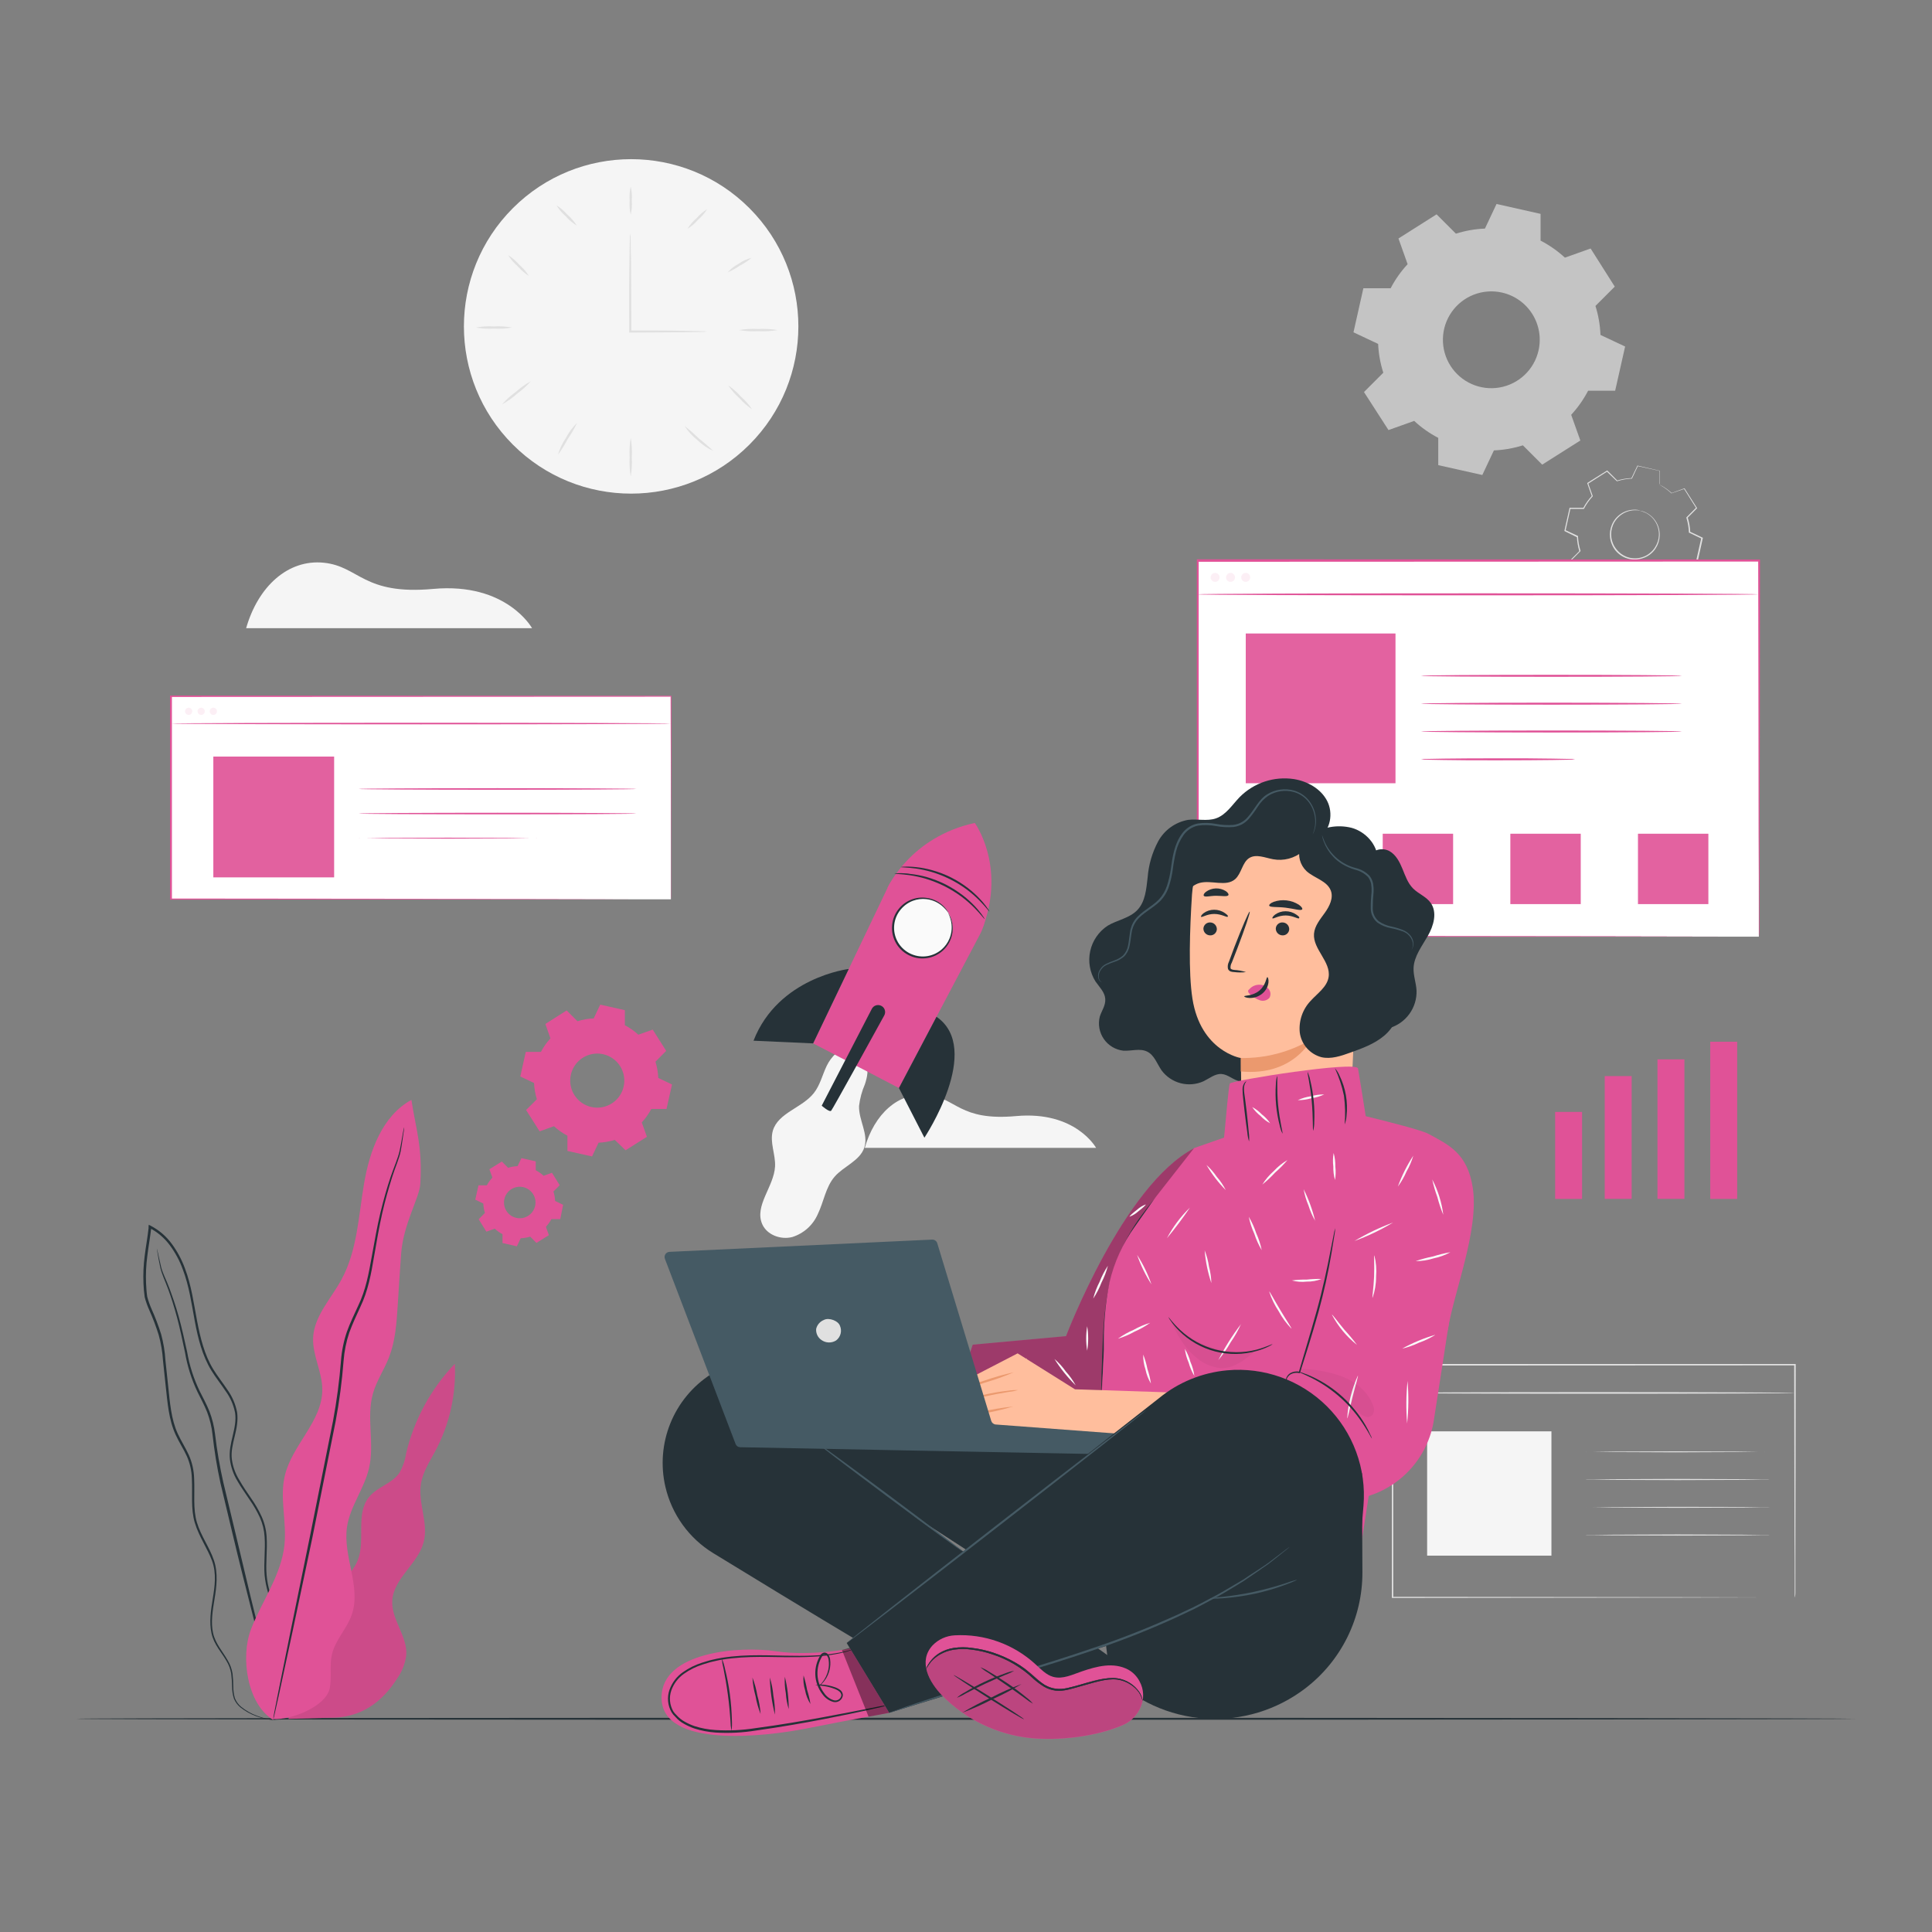 <svg width="500" height="500" viewBox="0 0 500 500" fill="none" xmlns="http://www.w3.org/2000/svg">
<rect x="0" y="0" width="500" height="500" fill="#808080" stroke="none"/>
<g id="aboutme">
<g id="freepik  background complete  inject 2">
<path id="Vector" d="M424.44 132.17C424.962 132.243 425.469 132.402 425.94 132.64C427.046 133.18 427.973 134.028 428.61 135.081C429.247 136.135 429.566 137.35 429.53 138.58C429.499 139.741 429.154 140.871 428.53 141.85C428.199 142.383 427.787 142.862 427.31 143.27C426.818 143.69 426.26 144.028 425.66 144.27C424.401 144.818 423.002 144.958 421.66 144.67C420.306 144.363 419.087 143.631 418.18 142.58C417.759 142.088 417.421 141.531 417.18 140.93C416.921 140.36 416.755 139.752 416.69 139.13C416.545 137.977 416.715 136.805 417.18 135.74C417.668 134.61 418.475 133.646 419.501 132.966C420.527 132.286 421.729 131.919 422.96 131.91C423.488 131.892 424.015 131.963 424.52 132.12C424.52 132.17 423.96 132.01 422.97 132.05C421.56 132.111 420.212 132.643 419.14 133.56C418.404 134.183 417.825 134.971 417.45 135.86C417.025 136.88 416.877 137.994 417.02 139.09C417.093 139.678 417.255 140.251 417.5 140.79C417.747 141.361 418.085 141.887 418.5 142.35C419.352 143.355 420.506 144.057 421.79 144.35C423.067 144.633 424.401 144.503 425.6 143.98C426.172 143.736 426.699 143.398 427.16 142.98C427.617 142.599 428.009 142.147 428.32 141.64C428.925 140.715 429.271 139.644 429.32 138.54C429.366 137.354 429.075 136.18 428.48 135.153C427.885 134.127 427.011 133.29 425.96 132.74C425 132.31 424.43 132.22 424.44 132.17Z" fill="#E0E0E0"/>
<path id="Vector_2" d="M429.52 125.39C429.515 125.317 429.515 125.243 429.52 125.17C429.52 125 429.52 124.78 429.52 124.49C429.52 123.87 429.52 122.98 429.52 121.82L429.57 121.88L423.8 120.62L423.9 120.57L422.38 123.8V123.86H422.31C421.032 123.916 419.768 124.141 418.55 124.53H418.48H418.43L415.8 122H416L411 125.18V125L412.2 128.36V128.44L412.14 128.51C411.277 129.45 410.541 130.499 409.95 131.63V131.71H409.85H406.29L406.44 131.58C406.04 133.39 405.6 135.34 405.16 137.35L405.07 137.16L408.29 138.68H408.38V138.78C408.432 140.053 408.65 141.314 409.03 142.53V142.63L408.95 142.71L406.43 145.24V145.02L409.59 150.02L409.38 149.94L412.74 148.74H412.84L412.93 148.81C413.86 149.676 414.903 150.413 416.03 151V151C416.08 151.07 415.94 150.84 416.13 151.16V154.72L415.99 154.54L421.75 155.84L421.55 155.94C422.06 154.85 422.55 153.78 423.08 152.71L423.13 152.62H423.24C424.51 152.571 425.768 152.353 426.98 151.97H427.08L427.16 152.05L429.69 154.57H429.47L434.47 151.42L434.4 151.61L433.2 148.25V148.16L433.27 148.08C434.138 147.145 434.878 146.1 435.47 144.97V144.89H439.13L438.99 145.01C439.45 143.01 439.88 141.07 440.29 139.24L440.37 139.4L437.15 137.86H437.08V137.78C437.037 136.504 436.821 135.239 436.44 134.02V133.95V133.9C437.36 132.98 438.18 132.15 438.97 131.37V131.51L435.83 126.51H435.93L432.56 127.68C431.852 127.024 431.086 126.435 430.27 125.92L429.65 125.55L429.45 125.42L429.67 125.52L430.3 125.86C431.137 126.36 431.921 126.943 432.64 127.6H432.58L435.93 126.38H435.99V126.44L439.17 131.44L439.22 131.52L439.16 131.58L436.76 134V133.88C437.156 135.12 437.382 136.409 437.43 137.71L437.36 137.6L440.59 139.12L440.69 139.17V139.28C440.29 141.1 439.86 143.01 439.41 145.04V145.16H435.7L435.84 145.08C435.235 146.236 434.482 147.309 433.6 148.27V148.1C433.99 149.2 434.4 150.32 434.8 151.46L434.85 151.59L434.73 151.66L429.73 154.83L429.61 154.9L429.51 154.8L427 152.31H427.18C425.936 152.705 424.644 152.93 423.34 152.98L423.49 152.88C422.99 153.94 422.49 155.02 421.96 156.1L421.9 156.23H421.76L416 155H415.86V151.29C416.05 151.61 415.91 151.38 415.96 151.45C414.804 150.85 413.735 150.096 412.78 149.21H412.96L409.6 150.4L409.46 150.45L409.39 150.33L406.23 145.33L406.15 145.21L406.25 145.11L408.77 142.58V142.76C408.379 141.515 408.154 140.224 408.1 138.92L408.2 139.07L405 137.49L404.88 137.43V137.3L406.18 131.54V131.41H409.87L409.73 131.49C410.338 130.339 411.094 129.274 411.98 128.32V128.47L410.79 125.1V125L410.89 124.93L415.89 121.78H415.98L416.05 121.85L418.58 124.38H418.46C419.698 123.993 420.983 123.774 422.28 123.73L422.19 123.79C422.75 122.63 423.27 121.54 423.73 120.57V120.5H423.8L429.55 121.83H429.6C429.6 122.98 429.6 123.83 429.6 124.48C429.6 124.77 429.6 125 429.6 125.16C429.578 125.238 429.551 125.315 429.52 125.39V125.39Z" fill="#E0E0E0"/>
<path id="Vector_3" d="M464.46 413.45C464.46 413.45 464.46 413.07 464.46 412.36C464.46 411.65 464.46 410.58 464.46 409.2C464.46 406.43 464.46 402.36 464.41 397.14C464.41 386.71 464.36 371.66 464.33 353.2L464.49 353.36L360.36 353.41L360.58 353.2C360.58 374.52 360.58 394.89 360.58 413.45L360.38 413.25L435.28 413.34L456.79 413.4H462.53H464H464.51H462.56H456.87L435.4 413.46L360.4 413.55H360.21V413.36C360.21 394.8 360.21 374.43 360.21 353.11V353H360.43H464.56H464.73V353.17C464.73 371.68 464.67 386.75 464.65 397.17C464.65 402.38 464.65 406.43 464.65 409.17C464.65 410.53 464.65 411.58 464.65 412.29C464.65 413 464.46 413.45 464.46 413.45Z" fill="#E0E0E0"/>
<path id="Vector_4" d="M464.5 360.49C464.5 360.61 441.21 360.7 412.5 360.7C383.79 360.7 360.5 360.61 360.5 360.49C360.5 360.37 383.78 360.28 412.5 360.28C441.22 360.28 464.5 360.37 464.5 360.49Z" fill="#E0E0E0"/>
<path id="Vector_5" d="M401.51 370.43H369.34V402.6H401.51V370.43Z" fill="#F5F5F5"/>
<path id="Vector_6" d="M456.91 375.73C456.754 375.751 456.596 375.751 456.44 375.73H455.08L450.08 375.79L433.62 375.86L417.16 375.79L412.16 375.73H410.8C410.644 375.751 410.486 375.751 410.33 375.73C410.486 375.713 410.644 375.713 410.8 375.73H412.16L417.16 375.66L433.62 375.6L450.08 375.66L455.08 375.73H456.44C456.596 375.713 456.754 375.713 456.91 375.73V375.73Z" fill="#E0E0E0"/>
<path id="Vector_7" d="M457.94 382.92C457.78 382.938 457.619 382.938 457.46 382.92H456.07L450.97 382.99L434.15 383.05L417.32 382.99L412.22 382.92H410.83C410.67 382.938 410.51 382.938 410.35 382.92C410.507 382.882 410.668 382.865 410.83 382.87H412.22L417.32 382.81L434.15 382.74L450.97 382.81L456.07 382.87H457.46C457.622 382.865 457.783 382.882 457.94 382.92V382.92Z" fill="#E0E0E0"/>
<path id="Vector_8" d="M457.94 390.1C457.781 390.122 457.619 390.122 457.46 390.1H456.07L450.97 390.16L434.15 390.23L417.32 390.16L412.22 390.1H410.83C410.671 390.122 410.509 390.122 410.35 390.1C410.51 390.082 410.67 390.082 410.83 390.1H412.22L417.32 390.03L434.15 389.97L451 390L456.1 390.07H457.49C457.641 390.065 457.791 390.075 457.94 390.1V390.1Z" fill="#E0E0E0"/>
<path id="Vector_9" d="M457.94 397.29C457.78 397.308 457.619 397.308 457.46 397.29H456.07L450.97 397.36L434.15 397.42L417.32 397.36L412.22 397.29H410.83C410.67 397.308 410.51 397.308 410.35 397.29C410.507 397.252 410.668 397.235 410.83 397.24H412.22L417.32 397.18L434.15 397.11L450.97 397.18L456.07 397.24H457.46C457.622 397.235 457.783 397.252 457.94 397.29V397.29Z" fill="#E0E0E0"/>
<path id="Vector_10" d="M193.942 115.074C210.844 98.172 210.844 70.769 193.942 53.867C177.04 36.965 149.636 36.965 132.735 53.867C115.833 70.769 115.833 98.172 132.735 115.074C149.636 131.976 177.04 131.976 193.942 115.074Z" fill="#F5F5F5"/>
<path id="Vector_11" d="M183 85.8C182.494 85.875 181.982 85.909 181.47 85.9L177.26 85.98C173.69 85.98 168.72 86.07 163.11 86.07H162.83V83C162.83 76.73 162.83 71.06 162.91 67C162.91 65 162.98 63.38 163 62.13C162.985 61.535 163.021 60.939 163.11 60.35C163.192 60.94 163.229 61.535 163.22 62.13C163.22 63.38 163.22 65.02 163.31 67C163.31 71.11 163.39 76.78 163.39 83C163.39 84 163.39 84.91 163.39 85.81L163.12 85.53C168.73 85.53 173.7 85.53 177.27 85.62L181.48 85.71C181.988 85.692 182.497 85.722 183 85.8Z" fill="#E0E0E0"/>
<path id="Vector_12" d="M163.23 48.3C163.505 49.489 163.599 50.713 163.51 51.93C163.599 53.151 163.504 54.377 163.23 55.57C162.956 54.377 162.861 53.151 162.95 51.93C162.861 50.713 162.955 49.489 163.23 48.3V48.3Z" fill="#E0E0E0"/>
<path id="Vector_13" d="M183 54.13C182.366 55.159 181.577 56.083 180.66 56.87C179.877 57.784 178.956 58.57 177.93 59.2C178.566 58.175 179.355 57.255 180.27 56.47C181.058 55.558 181.978 54.769 183 54.13V54.13Z" fill="#E0E0E0"/>
<path id="Vector_14" d="M194.48 66.73C193.564 67.515 192.557 68.187 191.48 68.73C190.505 69.428 189.451 70.009 188.34 70.46C189.143 69.551 190.11 68.801 191.19 68.25C192.177 67.534 193.295 67.017 194.48 66.73Z" fill="#E0E0E0"/>
<path id="Vector_15" d="M201.24 85.42C199.59 85.705 197.912 85.799 196.24 85.7C194.568 85.799 192.89 85.705 191.24 85.42C192.891 85.141 194.568 85.047 196.24 85.14C197.912 85.047 199.589 85.141 201.24 85.42Z" fill="#E0E0E0"/>
<path id="Vector_16" d="M132.49 84.76C130.946 85.036 129.376 85.13 127.81 85.04C126.244 85.129 124.674 85.035 123.13 84.76C124.674 84.485 126.244 84.391 127.81 84.48C129.376 84.39 130.946 84.484 132.49 84.76V84.76Z" fill="#E0E0E0"/>
<path id="Vector_17" d="M137.36 98.68C136.304 99.879 135.116 100.956 133.82 101.89C132.632 102.957 131.327 103.886 129.93 104.66C130.98 103.455 132.168 102.378 133.47 101.45C134.65 100.373 135.956 99.442 137.36 98.68V98.68Z" fill="#E0E0E0"/>
<path id="Vector_18" d="M149.35 109.44C148.651 110.888 147.846 112.282 146.94 113.61C146.19 115.033 145.338 116.4 144.39 117.7C144.846 116.141 145.545 114.663 146.46 113.32C147.216 111.884 148.191 110.575 149.35 109.44V109.44Z" fill="#E0E0E0"/>
<path id="Vector_19" d="M163.23 123.32C162.951 121.669 162.857 119.992 162.95 118.32C162.857 116.648 162.951 114.971 163.23 113.32C163.509 114.971 163.603 116.648 163.51 118.32C163.603 119.992 163.509 121.669 163.23 123.32Z" fill="#E0E0E0"/>
<path id="Vector_20" d="M184.6 116.71C183.085 116.021 181.701 115.073 180.51 113.91C179.202 112.886 178.076 111.649 177.18 110.25C178.472 111.262 179.707 112.343 180.88 113.49C182.177 114.496 183.419 115.571 184.6 116.71V116.71Z" fill="#E0E0E0"/>
<path id="Vector_21" d="M194.63 105.91C193.416 105.093 192.31 104.126 191.34 103.03C190.244 102.06 189.277 100.954 188.46 99.74C189.671 100.561 190.773 101.532 191.74 102.63C192.838 103.597 193.809 104.699 194.63 105.91V105.91Z" fill="#E0E0E0"/>
<path id="Vector_22" d="M136.9 71.43C135.817 70.742 134.84 69.9 134 68.93C133.03 68.09 132.188 67.113 131.5 66.03C132.583 66.718 133.56 67.56 134.4 68.53C135.37 69.37 136.212 70.347 136.9 71.43V71.43Z" fill="#E0E0E0"/>
<path id="Vector_23" d="M149.28 58.39C148.216 57.74 147.255 56.934 146.43 56C145.481 55.167 144.661 54.196 144 53.12C145.063 53.787 146.02 54.61 146.84 55.56C147.79 56.376 148.613 57.33 149.28 58.39V58.39Z" fill="#E0E0E0"/>
<g id="Group" opacity="0.8">
<path id="Vector_24" opacity="0.8" fill-rule="evenodd" clip-rule="evenodd" d="M398.74 62.29C401.01 63.473 403.114 64.949 405 66.68L411.65 64.31L417.9 74.18L412.9 79.18C413.667 81.611 414.104 84.133 414.2 86.68L420.58 89.68L418 101.12H411C409.824 103.383 408.351 105.478 406.62 107.35L408.99 114L399.12 120.25L394.12 115.25C391.69 116.02 389.167 116.461 386.62 116.56L383.62 122.93L372.22 120.38V113.32C369.955 112.144 367.859 110.667 365.99 108.93L359.34 111.3L353 101.46L358 96.46C357.225 94.044 356.774 91.535 356.66 89L350.28 86L352.84 74.6H359.9C361.076 72.335 362.553 70.239 364.29 68.37L361.92 61.72L371.79 55.47L376.79 60.47C379.224 59.701 381.749 59.26 384.3 59.16L387.3 52.79L398.7 55.35V62.35L398.74 62.29ZM388.69 75.71C386.273 75.169 383.75 75.356 381.439 76.247C379.129 77.139 377.134 78.695 375.708 80.72C374.281 82.745 373.487 85.147 373.425 87.623C373.363 90.099 374.036 92.537 375.359 94.631C376.682 96.725 378.596 98.379 380.859 99.386C383.122 100.392 385.632 100.705 388.073 100.286C390.514 99.866 392.776 98.733 394.573 97.028C396.37 95.324 397.622 93.125 398.17 90.71C398.536 89.102 398.581 87.438 398.303 85.813C398.024 84.188 397.427 82.634 396.546 81.241C395.665 79.847 394.518 78.641 393.17 77.692C391.822 76.743 390.299 76.069 388.69 75.71V75.71Z" fill="#EBEBEB"/>
</g>
<path id="Vector_25" d="M63.7 162.58H137.7C137.7 162.58 131.16 150.68 112.12 152.41C93.94 154.07 93.01 146.56 83.76 145.63C74.51 144.7 66.78 151.8 63.7 162.58Z" fill="#F5F5F5"/>
<path id="Vector_26" d="M223.8 297.07H283.67C283.67 297.07 278.38 287.44 262.97 288.84C248.25 290.18 247.5 284.1 239.97 283.35C232.44 282.6 226.29 288.34 223.8 297.07Z" fill="#F5F5F5"/>
</g>
<g id="freepik  Floor  inject 2">
<path id="Vector_27" d="M480.15 444.82C480.15 444.96 377.15 445.08 250.01 445.08C122.87 445.08 19.85 445 19.85 444.82C19.85 444.64 122.85 444.56 250.01 444.56C377.17 444.56 480.15 444.68 480.15 444.82Z" fill="#263238"/>
</g>
<g id="freepik  Screens  inject 2">
<path id="Vector_28" d="M455.19 145.13H309.91V242.41H455.19V145.13Z" fill="white"/>
<path id="Vector_29" d="M455.19 242.4C455.19 242.4 455.19 241.79 455.19 240.63V235.5C455.19 231 455.19 224.39 455.13 215.94C455.13 199.03 455.07 174.74 455.02 145.13L455.23 145.33L309.96 145.39L310.22 145.13C310.22 179.78 310.22 212.73 310.22 242.4L309.98 242.16L414.65 242.28L444.55 242.34H452.5H454.56H452.56H444.65L414.8 242.4L309.98 242.52H309.74V242.28C309.74 212.61 309.74 179.66 309.74 145.01V144.74H310.01L455.28 144.8H455.49V145.01C455.49 174.68 455.41 199.01 455.38 215.94C455.38 224.38 455.38 230.94 455.33 235.46C455.33 237.69 455.33 239.4 455.33 240.56C455.33 241.72 455.19 242.4 455.19 242.4Z" fill="#E05297"/>
<path id="Vector_30" d="M309.91 153.81C309.91 153.66 342.41 153.55 382.49 153.55C422.57 153.55 455.07 153.66 455.07 153.81C455.07 153.96 422.58 154.07 382.49 154.07C342.4 154.07 309.91 154 309.91 153.81Z" fill="#E05297"/>
<g id="Group_2" opacity="0.3">
<path id="Vector_31" opacity="0.3" d="M315.64 149.43C315.64 149.662 315.571 149.888 315.442 150.081C315.313 150.274 315.13 150.424 314.915 150.512C314.701 150.6 314.465 150.623 314.238 150.577C314.011 150.531 313.802 150.418 313.639 150.254C313.476 150.089 313.365 149.88 313.321 149.652C313.277 149.424 313.302 149.189 313.392 148.975C313.482 148.762 313.634 148.58 313.827 148.452C314.021 148.325 314.248 148.258 314.48 148.26C314.633 148.26 314.785 148.29 314.926 148.349C315.068 148.408 315.196 148.495 315.304 148.603C315.412 148.712 315.497 148.841 315.555 148.983C315.612 149.125 315.641 149.277 315.64 149.43V149.43Z" fill="#E05297"/>
</g>
<g id="Group_3" opacity="0.3">
<path id="Vector_32" opacity="0.3" d="M319.63 149.43C319.63 149.662 319.561 149.888 319.432 150.081C319.303 150.274 319.12 150.424 318.905 150.512C318.691 150.6 318.455 150.623 318.228 150.577C318.001 150.531 317.792 150.418 317.629 150.254C317.466 150.089 317.355 149.88 317.311 149.652C317.267 149.424 317.292 149.189 317.382 148.975C317.472 148.762 317.624 148.58 317.817 148.452C318.011 148.325 318.238 148.258 318.47 148.26C318.623 148.26 318.775 148.29 318.916 148.349C319.058 148.408 319.186 148.495 319.294 148.603C319.402 148.712 319.487 148.841 319.545 148.983C319.602 149.125 319.631 149.277 319.63 149.43V149.43Z" fill="#E05297"/>
</g>
<g id="Group_4" opacity="0.3">
<path id="Vector_33" opacity="0.3" d="M323.56 149.43C323.56 149.662 323.491 149.888 323.362 150.081C323.233 150.274 323.05 150.424 322.835 150.512C322.621 150.6 322.385 150.623 322.158 150.577C321.931 150.531 321.722 150.418 321.559 150.254C321.396 150.089 321.285 149.88 321.241 149.652C321.197 149.424 321.222 149.189 321.312 148.975C321.402 148.762 321.554 148.58 321.747 148.452C321.941 148.325 322.168 148.258 322.4 148.26C322.553 148.26 322.705 148.29 322.846 148.349C322.988 148.408 323.116 148.495 323.224 148.603C323.332 148.712 323.417 148.841 323.475 148.983C323.532 149.125 323.561 149.277 323.56 149.43Z" fill="#E05297"/>
</g>
<path id="Vector_34" d="M361.15 163.95H322.4V202.7H361.15V163.95Z" fill="#E05297"/>
<path id="Vector_35" d="M435.27 174.9C435.27 175.05 420.15 175.16 401.51 175.16C382.87 175.16 367.75 175.05 367.75 174.9C367.75 174.75 382.87 174.64 401.51 174.64C420.15 174.64 435.27 174.76 435.27 174.9Z" fill="#E05297"/>
<path id="Vector_36" d="M435.27 182.11C435.27 182.25 420.15 182.37 401.51 182.37C382.87 182.37 367.75 182.25 367.75 182.11C367.75 181.97 382.87 181.85 401.51 181.85C420.15 181.85 435.27 182 435.27 182.11Z" fill="#E05297"/>
<path id="Vector_37" d="M435.27 189.31C435.27 189.45 420.15 189.57 401.51 189.57C382.87 189.57 367.75 189.45 367.75 189.31C367.75 189.17 382.87 189.05 401.51 189.05C420.15 189.05 435.27 189.16 435.27 189.31Z" fill="#E05297"/>
<path id="Vector_38" d="M407.66 196.51C407.141 196.591 406.615 196.625 406.09 196.61L401.81 196.69C398.2 196.74 393.21 196.77 387.71 196.77C382.21 196.77 377.21 196.77 373.6 196.69L369.32 196.61C368.795 196.625 368.269 196.591 367.75 196.51C368.269 196.429 368.795 196.395 369.32 196.41L373.6 196.33C377.21 196.28 382.2 196.25 387.71 196.25C393.22 196.25 398.2 196.25 401.81 196.33L406.09 196.41C406.615 196.395 407.141 196.429 407.66 196.51V196.51Z" fill="#E05297"/>
<g id="Group_5" opacity="0.3">
<path id="Vector_39" opacity="0.3" d="M343.03 215.77H324.82V233.98H343.03V215.77Z" fill="#E05297"/>
</g>
<path id="Vector_40" d="M376.06 215.77H357.85V233.98H376.06V215.77Z" fill="#E05297"/>
<path id="Vector_41" d="M409.09 215.77H390.88V233.98H409.09V215.77Z" fill="#E05297"/>
<path id="Vector_42" d="M442.12 215.77H423.91V233.98H442.12V215.77Z" fill="#E05297"/>
<g id="Group_6" opacity="0.3">
<path id="Vector_43" opacity="0.3" d="M361.15 163.95H322.4V202.7H361.15V163.95Z" fill="white"/>
</g>
<g id="Group_7" opacity="0.3">
<path id="Vector_44" opacity="0.3" d="M376.06 215.77H357.85V233.98H376.06V215.77Z" fill="white"/>
</g>
<g id="Group_8" opacity="0.3">
<path id="Vector_45" opacity="0.3" d="M409.09 215.77H390.88V233.98H409.09V215.77Z" fill="white"/>
</g>
<g id="Group_9" opacity="0.3">
<path id="Vector_46" opacity="0.3" d="M442.12 215.77H423.91V233.98H442.12V215.77Z" fill="white"/>
</g>
<path id="Vector_47" d="M173.63 180.17H44.21V232.74H173.63V180.17Z" fill="white"/>
<path id="Vector_48" d="M173.63 232.74C173.63 232.74 173.63 232.42 173.63 231.8C173.63 231.18 173.63 230.27 173.63 229.07C173.63 226.67 173.63 223.15 173.63 218.61C173.63 209.54 173.63 196.41 173.55 180.17L173.69 180.31L44.28 180.37L44.49 180.17C44.49 198.58 44.49 216.35 44.49 232.74L44.29 232.54L137.08 232.63L164 232.69H171.21H173.07H171.25H164.09L137.22 232.74L44.29 232.83H44V180H44.21L173.62 180.07H173.77V180.21C173.77 196.49 173.71 209.64 173.69 218.74C173.69 223.26 173.69 226.74 173.69 229.17C173.69 230.35 173.69 231.25 173.69 231.87C173.69 232.49 173.63 232.74 173.63 232.74Z" fill="#E05297"/>
<path id="Vector_49" d="M44.34 187.26C44.34 187.15 73.27 187.05 108.94 187.05C144.61 187.05 173.56 187.15 173.56 187.26C173.56 187.37 144.63 187.46 108.94 187.46C73.25 187.46 44.34 187.37 44.34 187.26Z" fill="#E05297"/>
<g id="Group_10" opacity="0.3">
<path id="Vector_50" opacity="0.3" d="M49.76 184.09C49.76 184.276 49.705 184.458 49.602 184.612C49.498 184.767 49.352 184.887 49.18 184.958C49.008 185.03 48.819 185.048 48.637 185.012C48.454 184.976 48.287 184.886 48.155 184.755C48.024 184.623 47.934 184.456 47.898 184.273C47.862 184.091 47.88 183.902 47.952 183.73C48.023 183.559 48.143 183.412 48.298 183.308C48.452 183.205 48.634 183.15 48.82 183.15C49.069 183.15 49.308 183.249 49.485 183.425C49.661 183.602 49.76 183.841 49.76 184.09V184.09Z" fill="#E05297"/>
</g>
<g id="Group_11" opacity="0.3">
<path id="Vector_51" opacity="0.3" d="M53 184.09C53 184.276 52.945 184.458 52.842 184.612C52.738 184.767 52.592 184.887 52.42 184.958C52.248 185.03 52.059 185.048 51.877 185.012C51.694 184.976 51.527 184.886 51.395 184.755C51.264 184.623 51.174 184.456 51.138 184.273C51.102 184.091 51.12 183.902 51.192 183.73C51.263 183.559 51.383 183.412 51.538 183.308C51.692 183.205 51.874 183.15 52.06 183.15C52.309 183.15 52.548 183.249 52.725 183.425C52.901 183.602 53 183.841 53 184.09V184.09Z" fill="#E05297"/>
</g>
<g id="Group_12" opacity="0.3">
<path id="Vector_52" opacity="0.3" d="M56.15 184.09C56.15 184.276 56.095 184.458 55.992 184.612C55.888 184.767 55.742 184.887 55.57 184.958C55.398 185.03 55.209 185.048 55.027 185.012C54.844 184.976 54.677 184.886 54.545 184.755C54.414 184.623 54.324 184.456 54.288 184.273C54.252 184.091 54.27 183.902 54.342 183.73C54.413 183.559 54.533 183.412 54.688 183.308C54.842 183.205 55.024 183.15 55.21 183.15C55.459 183.15 55.698 183.249 55.875 183.425C56.051 183.602 56.15 183.841 56.15 184.09V184.09Z" fill="#E05297"/>
</g>
<path id="Vector_53" d="M86.47 195.8H55.21V227.06H86.47V195.8Z" fill="#E05297"/>
<path id="Vector_54" d="M164.68 204.18C164.68 204.29 148.59 204.39 128.75 204.39C108.91 204.39 92.82 204.29 92.82 204.18C92.82 204.07 108.91 203.98 128.75 203.98C148.59 203.98 164.68 204.07 164.68 204.18Z" fill="#E05297"/>
<path id="Vector_55" d="M164.68 210.55C164.68 210.66 148.59 210.75 128.75 210.75C108.91 210.75 92.82 210.66 92.82 210.55C92.82 210.44 108.91 210.34 128.75 210.34C148.59 210.34 164.68 210.44 164.68 210.55Z" fill="#E05297"/>
<path id="Vector_56" d="M139.08 216.92C138.924 216.931 138.766 216.931 138.61 216.92H137.26L132.31 216.98L115.95 217.04L99.6 216.98L94.6 216.92H93.25C93.094 216.93 92.936 216.93 92.78 216.92C92.936 216.897 93.094 216.897 93.25 216.92H94.6L99.6 216.85L115.95 216.79L132.31 216.85L137.26 216.92H138.61C138.766 216.896 138.924 216.896 139.08 216.92V216.92Z" fill="#E05297"/>
<g id="Group_13" opacity="0.3">
<path id="Vector_57" opacity="0.3" d="M86.47 195.8H55.21V227.06H86.47V195.8Z" fill="#F5F5F5"/>
</g>
</g>
<g id="rock">
<path id="Vector_58" d="M219.801 271.376C217.196 271.23 215.077 273.503 213.945 275.855C212.814 278.207 212.245 280.842 210.613 282.897C207.586 286.74 201.36 287.977 200.005 292.644C199.155 295.631 200.747 298.779 200.582 301.883C200.302 307.112 195.142 312.063 197.278 316.841C198.501 319.602 202.063 320.914 205.035 320.146C206.496 319.689 207.842 318.924 208.982 317.903C210.122 316.881 211.029 315.627 211.642 314.224C213.209 310.977 213.673 307.219 216.004 304.519C218.335 301.819 222.564 300.426 223.689 296.962C224.815 293.499 222.2 289.875 222.322 286.227C222.549 284.295 223.058 282.406 223.831 280.621C224.451 278.78 224.859 276.716 224.093 274.927C223.327 273.138 220.974 270.706 219.793 271.322" fill="#F5F5F5"/>
<path id="Vector_59" d="M229.685 229.796C229.685 229.796 235.534 216.611 252.271 212.978C252.271 212.978 260.26 223.892 254.479 239.731" fill="#E05297"/>
<path id="Vector_60" d="M210.437 270.03C211.248 270.421 232.645 281.584 232.645 281.584L253.612 241.822C254.477 240.181 254.992 238.378 255.124 236.527C255.256 234.676 255.003 232.818 254.379 231.07C253.756 229.323 252.776 227.724 251.502 226.374C250.229 225.025 248.689 223.955 246.98 223.232V223.232C243.806 221.891 240.238 221.825 237.017 223.048C233.796 224.27 231.17 226.687 229.685 229.796L210.437 270.03Z" fill="#E05297"/>
<path id="Vector_61" d="M232.645 281.584L239.235 294.438C239.235 294.438 254.49 271.497 242.368 263.139L232.645 281.584Z" fill="#263238"/>
<path id="Vector_62" d="M219.654 250.769C219.654 250.769 201.398 252.93 195.011 269.335L210.437 270.03L219.654 250.769Z" fill="#263238"/>
<path id="Vector_63" d="M256.072 235.899C255.986 235.95 255.134 234.722 253.441 233.016C252.448 232.02 251.386 231.095 250.262 230.248C247.501 228.191 244.398 226.638 241.097 225.66C239.748 225.265 238.373 224.967 236.982 224.768C234.597 224.446 233.103 224.492 233.1 224.389C233.444 224.316 233.796 224.284 234.147 224.294C234.561 224.271 234.975 224.27 235.389 224.292C235.871 224.321 236.418 224.323 237.024 224.407C238.444 224.551 239.848 224.817 241.222 225.203C244.607 226.131 247.777 227.717 250.55 229.869C251.679 230.742 252.735 231.708 253.705 232.755C254.135 233.187 254.466 233.63 254.779 234.003C255.043 234.32 255.289 234.651 255.516 234.996C255.744 235.269 255.931 235.573 256.072 235.899V235.899Z" fill="#263238"/>
<path id="Vector_64" d="M254.837 237.859C254.751 237.91 253.88 236.67 252.158 234.935C251.149 233.925 250.071 232.986 248.932 232.125C247.526 231.085 246.037 230.161 244.48 229.364C242.915 228.588 241.29 227.94 239.62 227.426C238.246 227.017 236.845 226.708 235.426 226.5C233.004 226.153 231.482 226.192 231.48 226.089C231.841 226.01 232.21 225.975 232.58 225.985C232.997 225.965 233.415 225.97 233.832 226.001C234.322 226.025 234.888 226.04 235.52 226.166C236.948 226.318 238.362 226.582 239.749 226.956C241.457 227.451 243.118 228.099 244.712 228.891C246.293 229.707 247.799 230.659 249.214 231.737C250.361 232.628 251.435 233.61 252.423 234.674C252.857 235.114 253.193 235.566 253.506 235.939C253.78 236.257 254.032 236.593 254.262 236.944C254.487 237.227 254.68 237.533 254.837 237.859V237.859Z" fill="#263238"/>
<path id="Vector_65" d="M246.143 237.821C244.884 233.782 240.589 231.529 236.55 232.788C232.511 234.047 230.258 238.342 231.517 242.381C232.777 246.42 237.071 248.673 241.11 247.414C245.149 246.154 247.402 241.859 246.143 237.821Z" fill="#FAFAFA"/>
<path id="Vector_66" d="M225.64 261.065L212.66 286.148C212.66 286.148 214.677 287.953 215.117 287.438C215.556 286.923 225.583 268.717 228.849 262.782C228.974 262.555 229.047 262.303 229.066 262.044C229.084 261.786 229.046 261.526 228.954 261.284C228.863 261.041 228.72 260.821 228.536 260.638C228.351 260.456 228.13 260.316 227.886 260.227V260.227C227.474 260.069 227.018 260.067 226.605 260.221C226.191 260.375 225.848 260.676 225.64 261.065V261.065Z" fill="#263238"/>
<path id="Vector_67" d="M245.42 236.207C245.368 236.238 245.074 235.622 244.191 234.796C242.972 233.609 241.388 232.866 239.696 232.689C238.542 232.561 237.375 232.705 236.287 233.11C235.043 233.574 233.944 234.359 233.101 235.386C232.152 236.52 231.566 237.913 231.421 239.385C231.261 240.953 231.606 242.532 232.408 243.889C233.209 245.247 234.424 246.312 235.875 246.929C237.223 247.512 238.714 247.683 240.159 247.419C241.464 247.177 242.683 246.594 243.69 245.729C244.57 244.972 245.261 244.02 245.706 242.948C246.365 241.379 246.48 239.635 246.033 237.994C245.71 236.837 245.334 236.258 245.385 236.228C245.492 236.357 245.578 236.502 245.639 236.658C245.877 237.066 246.066 237.499 246.205 237.95C246.653 239.376 246.679 240.902 246.278 242.342C245.877 243.783 245.068 245.076 243.947 246.065C242.834 247.054 241.463 247.706 239.993 247.944C238.524 248.183 237.017 247.998 235.648 247.411C234.094 246.758 232.792 245.621 231.934 244.169C231.077 242.717 230.711 241.027 230.89 239.351C231.044 237.791 231.666 236.315 232.674 235.115C233.513 234.099 234.597 233.312 235.824 232.83C237.05 232.347 238.379 232.185 239.686 232.357C241.469 232.56 243.123 233.384 244.359 234.685C244.686 235.024 244.974 235.4 245.217 235.804C245.304 235.928 245.373 236.064 245.42 236.207V236.207Z" fill="#263238"/>
</g>
<g id="plant">
<path id="Vector_68" d="M81.84 421C80.98 417.6 83.23 414.2 85.74 411.75C88.25 409.3 91.24 407.11 92.56 403.86C94.69 398.6 91.9 391.75 95.56 387.37C97.68 384.79 101.48 383.95 103.36 381.19C104.236 379.668 104.82 377.996 105.08 376.26C107.123 367.503 111.482 359.456 117.7 352.96C118.087 360.77 116.36 368.54 112.7 375.45C111.23 378.21 109.43 380.9 108.94 383.99C108.12 388.99 110.94 394.18 109.64 399.1C108.19 404.72 101.85 408.46 101.51 414.25C101.23 419.16 105.51 423.48 105.13 428.38C104.867 430.462 104.109 432.451 102.92 434.18C99 440.43 93.43 444.74 85 444.55L74.66 444.85L81.84 421Z" fill="#E05297"/>
<g id="Group_14" opacity="0.3">
<path id="Vector_69" opacity="0.3" d="M81.84 421C80.98 417.6 83.23 414.2 85.74 411.75C88.25 409.3 91.24 407.11 92.56 403.86C94.69 398.6 91.9 391.75 95.56 387.37C97.68 384.79 101.48 383.95 103.36 381.19C104.236 379.668 104.82 377.996 105.08 376.26C107.123 367.503 111.482 359.456 117.7 352.96C118.087 360.77 116.36 368.54 112.7 375.45C111.23 378.21 109.43 380.9 108.94 383.99C108.12 388.99 110.94 394.18 109.64 399.1C108.19 404.72 101.85 408.46 101.51 414.25C101.23 419.16 105.51 423.48 105.13 428.38C104.867 430.462 104.109 432.451 102.92 434.18C99 440.43 93.43 444.74 85 444.55L74.66 444.85L81.84 421Z" fill="black"/>
</g>
<path id="Vector_70" d="M72.56 445.11C71.613 445.253 70.648 445.226 69.71 445.03C68.567 444.855 67.445 444.567 66.36 444.17C64.863 443.636 63.464 442.859 62.22 441.87C61.474 441.264 60.892 440.48 60.53 439.59C60.224 438.588 60.065 437.547 60.06 436.5C60.044 435.38 59.971 434.262 59.84 433.15C59.645 431.969 59.22 430.838 58.59 429.82C57.39 427.67 55.37 425.64 54.74 422.72C54.11 419.8 54.57 416.72 55.07 413.67C55.57 410.62 56.07 407.19 54.88 403.95C53.69 400.71 51.54 397.78 50.43 394.13C49.32 390.48 49.87 386.49 49.65 382.58C49.593 380.596 49.148 378.643 48.34 376.83C47.51 375 46.34 373.27 45.47 371.34C43.66 367.43 43.36 363.02 42.88 358.69C42.65 356.51 42.41 354.3 42.18 352.08C42.038 349.84 41.663 347.622 41.06 345.46C40.378 343.277 39.567 341.136 38.63 339.05C38.143 337.969 37.748 336.848 37.45 335.7C37.28 334.52 37.173 333.332 37.13 332.14C37.032 329.752 37.139 327.36 37.45 324.99C37.74 322.61 38.19 320.24 38.45 317.85C38.45 317.71 38.45 317.57 38.45 317.44L38.5 316.97L38.92 317.18C41.109 318.305 43.006 319.925 44.46 321.91C45.883 323.846 47.025 325.974 47.85 328.23C49.55 332.68 50.14 337.34 50.99 341.78C51.84 346.22 52.91 350.61 55.16 354.31C56.29 356.16 57.65 357.85 58.84 359.65C60.106 361.407 60.969 363.422 61.37 365.55C61.95 369.93 59.52 373.76 60 377.63C60.25 379.536 60.905 381.367 61.92 383C62.85 384.66 63.92 386.19 64.98 387.74C66.043 389.245 66.964 390.845 67.73 392.52C68.462 394.163 68.892 395.925 69 397.72C69.23 401.21 68.72 404.51 69 407.64C69.266 410.613 70.116 413.505 71.5 416.15C72.73 418.7 74.11 421.01 75.26 423.24C75.834 424.316 76.351 425.42 76.81 426.55C77.223 427.605 77.522 428.701 77.7 429.82C77.984 431.776 77.984 433.764 77.7 435.72C77.414 438.453 76.376 441.052 74.7 443.23C74.448 443.555 74.167 443.856 73.86 444.13C73.656 444.345 73.427 444.536 73.18 444.7L72.59 445.11C73.327 444.517 73.997 443.847 74.59 443.11C76.195 440.929 77.18 438.355 77.44 435.66C77.684 433.725 77.65 431.765 77.34 429.84C77.154 428.744 76.852 427.672 76.44 426.64C76.01 425.57 75.44 424.49 74.89 423.38C73.72 421.17 72.33 418.87 71.07 416.3C69.647 413.611 68.767 410.669 68.48 407.64C68.22 404.45 68.72 401.14 68.48 397.73C68.374 396.004 67.96 394.311 67.26 392.73C66.498 391.087 65.588 389.517 64.54 388.04C63.54 386.5 62.4 384.96 61.44 383.27C60.406 381.561 59.744 379.653 59.5 377.67C59.03 373.54 61.44 369.67 60.84 365.62C60.446 363.588 59.605 361.668 58.38 360C57.21 358.23 55.84 356.54 54.68 354.65C52.36 350.84 51.24 346.38 50.41 341.91C49.58 337.44 48.96 332.83 47.29 328.47C46.487 326.274 45.376 324.203 43.99 322.32C42.597 320.421 40.783 318.87 38.69 317.79L39.17 317.52L39.12 317.94C38.84 320.36 38.4 322.73 38.12 325.08C37.809 327.416 37.702 329.775 37.8 332.13C37.86 333.28 37.93 334.49 38.1 335.58C38.396 336.684 38.777 337.764 39.24 338.81C40.188 340.919 41.009 343.083 41.7 345.29C42.301 347.482 42.673 349.731 42.81 352C43.05 354.22 43.28 356.43 43.51 358.61C43.98 362.96 44.28 367.3 46.02 371.07C46.89 372.95 48.02 374.68 48.88 376.58C49.717 378.473 50.179 380.511 50.24 382.58C50.44 386.58 49.9 390.47 50.96 394.01C52.02 397.55 54.25 400.47 55.37 403.82C56.49 407.17 56.04 410.68 55.53 413.77C55.02 416.86 54.53 419.91 55.15 422.66C55.77 425.41 57.68 427.46 58.91 429.66C59.555 430.719 59.987 431.895 60.18 433.12C60.309 434.245 60.375 435.377 60.38 436.51C60.37 437.525 60.512 438.536 60.8 439.51C61.141 440.36 61.687 441.113 62.39 441.7C63.589 442.679 64.94 443.456 66.39 444C67.457 444.413 68.563 444.722 69.69 444.92C70.383 445.046 71.085 445.119 71.79 445.14C72.31 445.1 72.56 445.11 72.56 445.11Z" fill="#263238"/>
<path id="Vector_71" d="M40.59 323.15C40.636 323.249 40.67 323.353 40.69 323.46C40.74 323.71 40.82 324.01 40.91 324.39C41.11 325.21 41.34 326.44 41.72 327.98C42.1 329.52 43.05 331.25 43.84 333.39C44.63 335.53 45.49 337.97 46.25 340.73C47.01 343.49 47.71 346.56 48.42 349.84C49.024 353.362 50.118 356.782 51.67 360C52.51 361.68 53.45 363.39 54.2 365.25C54.932 367.162 55.422 369.157 55.66 371.19C56.156 375.398 56.874 379.577 57.81 383.71C59.81 392.19 61.81 400.27 63.52 407.63C65.23 414.99 66.94 421.57 68.31 427.14C69.68 432.71 70.72 437.14 71.48 440.3L72.31 443.89C72.39 444.27 72.46 444.58 72.51 444.83C72.521 444.936 72.521 445.044 72.51 445.15C72.459 445.052 72.422 444.948 72.4 444.84L72.13 443.92C71.9 443.06 71.58 441.87 71.13 440.36L67.75 427.25C66.35 421.69 64.68 415.09 62.83 407.78C60.98 400.47 59.11 392.34 57.06 383.85C56.149 379.686 55.461 375.477 55 371.24C54.782 369.255 54.312 367.306 53.6 365.44C52.88 363.63 51.95 361.93 51.11 360.23C49.565 356.986 48.478 353.543 47.88 350C47.19 346.71 46.54 343.65 45.8 340.9C45.06 338.15 44.28 335.68 43.49 333.56C42.7 331.44 41.85 329.67 41.49 328.08C41.13 326.49 40.95 325.29 40.8 324.46C40.73 324.08 40.68 323.76 40.64 323.51C40.606 323.393 40.59 323.272 40.59 323.15Z" fill="#263238"/>
<path id="Vector_72" d="M70.73 445.13C64 441.08 62.13 428.89 64.99 421.57C67.85 414.25 72.82 407.57 73.62 399.77C74.24 393.77 72.31 387.59 73.74 381.77C75.68 373.85 83.45 367.77 83.41 359.61C83.41 355.04 80.81 350.72 81.04 346.15C81.33 340.55 85.65 336.15 88.34 331.21C92.46 323.68 92.78 314.75 94.22 306.29C95.66 297.83 98.94 288.77 106.47 284.65C107.54 291.85 109.41 296.79 108.76 306.53C108.52 310.02 104.42 316.7 103.82 324.36C103.47 328.94 103.21 333.53 102.91 338.12C102.61 342.71 102.29 347.12 100.67 351.29C99.43 354.48 97.44 357.37 96.51 360.67C94.76 366.88 96.98 373.62 95.51 379.91C94.31 385.24 90.59 389.81 89.8 395.21C88.7 402.81 93.57 410.73 91.01 417.97C89.74 421.56 86.77 424.43 85.91 428.14C85.24 431.02 85.91 434.07 85.33 436.96C84.33 441.62 75.43 445.19 70.68 444.88" fill="#E05297"/>
<path id="Vector_73" d="M104.57 291.73C104.583 291.866 104.583 292.004 104.57 292.14C104.57 292.44 104.48 292.83 104.41 293.32C104.25 294.32 104.07 295.88 103.71 297.85C103.35 299.82 102.28 302.06 101.45 304.74C100.62 307.42 99.7 310.51 98.92 313.98C98.14 317.45 97.47 321.27 96.77 325.39C96.07 329.51 95.3 334 93.23 338.29C92.23 340.44 91.23 342.6 90.39 344.89C89.6 347.25 89.106 349.698 88.92 352.18C88.515 357.454 87.824 362.701 86.85 367.9C84.72 378.54 82.7 388.68 80.85 397.9L75.69 422.34C74.2 429.26 72.99 434.87 72.15 438.8C71.72 440.71 71.39 442.21 71.15 443.27L70.88 444.43C70.852 444.563 70.812 444.694 70.76 444.82C70.749 444.687 70.749 444.553 70.76 444.42C70.82 444.12 70.89 443.73 70.97 443.24C71.18 442.17 71.47 440.67 71.85 438.75C72.64 434.81 73.78 429.18 75.18 422.24C76.58 415.3 78.31 406.97 80.18 397.77L86.18 367.77C87.145 362.59 87.835 357.363 88.25 352.11C88.442 349.576 88.953 347.076 89.77 344.67C90.6 342.33 91.69 340.16 92.65 338.03C94.71 333.81 95.45 329.39 96.2 325.28C96.95 321.17 97.62 317.28 98.45 313.86C99.28 310.44 100.17 307.3 101.08 304.62C101.99 301.94 103.02 299.71 103.43 297.78C103.84 295.85 104.06 294.31 104.26 293.29C104.35 292.8 104.43 292.42 104.48 292.12C104.5 291.988 104.53 291.857 104.57 291.73V291.73Z" fill="#263238"/>
</g>
<g id="freepik  Chart  inject 2">
<path id="Vector_74" d="M409.44 287.76H402.47V310.28H409.44V287.76Z" fill="#E05297"/>
<path id="Vector_75" d="M422.27 278.49H415.3V310.27H422.27V278.49Z" fill="#E05297"/>
<path id="Vector_76" d="M435.92 274.16H428.95V310.27H435.92V274.16Z" fill="#E05297"/>
<path id="Vector_77" d="M449.58 269.6H442.61V310.28H449.58V269.6Z" fill="#E05297"/>
</g>
<path id="wheel2" fill-rule="evenodd" clip-rule="evenodd" d="M161.72 265.33C162.983 265.99 164.153 266.813 165.2 267.78L168.92 266.46L172.41 271.97L169.63 274.77C170.056 276.132 170.302 277.544 170.36 278.97L173.92 280.66L172.49 287H168.55C167.887 288.263 167.06 289.433 166.09 290.48L167.42 294.2L161.9 297.69L159.1 295C157.741 295.425 156.333 295.671 154.91 295.73L153.22 299.29L146.85 297.86V293.92C145.586 293.259 144.415 292.432 143.37 291.46L139.65 292.79L136.15 287.27L138.94 284.48C138.515 283.118 138.27 281.706 138.21 280.28L134.65 278.59L136.07 272.22H140C140.657 270.956 141.481 269.785 142.45 268.74L141.14 265L146.65 261.5L149.45 264.29C150.812 263.864 152.224 263.618 153.65 263.56L155.34 260L161.71 261.43V265.37L161.72 265.33ZM156.1 272.83C154.749 272.528 153.339 272.633 152.048 273.131C150.757 273.63 149.643 274.501 148.847 275.632C148.05 276.764 147.607 278.107 147.573 279.49C147.54 280.874 147.917 282.237 148.657 283.406C149.398 284.575 150.468 285.499 151.733 286.06C152.998 286.621 154.402 286.795 155.765 286.558C157.129 286.322 158.392 285.687 159.395 284.734C160.398 283.78 161.096 282.55 161.4 281.2C161.602 280.302 161.626 279.374 161.469 278.467C161.312 277.56 160.978 276.694 160.485 275.916C159.993 275.139 159.352 274.466 158.6 273.937C157.847 273.407 156.998 273.031 156.1 272.83V272.83Z" fill="#E05297"/>
<path id="wheel1" fill-rule="evenodd" clip-rule="evenodd" d="M138.68 302.87C139.406 303.253 140.079 303.73 140.68 304.29L142.85 303.52L144.85 306.73L143.23 308.36C143.48 309.151 143.624 309.971 143.66 310.8L145.73 311.8L145 315.5H142.7C142.315 316.225 141.838 316.898 141.28 317.5L142.05 319.66L138.83 321.66L137.21 320.04C136.415 320.286 135.591 320.427 134.76 320.46L133.76 322.54L130.05 321.7V319.41C129.322 319.025 128.649 318.544 128.05 317.98L125.88 318.75L123.88 315.54L125.5 313.91C125.254 313.119 125.112 312.298 125.08 311.47L123 310.47L123.83 306.76H126C126.389 306.035 126.87 305.363 127.43 304.76L126.66 302.6L129.87 300.6L131.5 302.23C132.29 301.975 133.111 301.831 133.94 301.8L134.94 299.73L138.65 300.56V302.86L138.68 302.87ZM135.41 307.23C134.623 307.052 133.8 307.111 133.046 307.4C132.292 307.69 131.641 308.196 131.176 308.856C130.71 309.515 130.45 310.298 130.43 311.105C130.409 311.912 130.629 312.708 131.06 313.39C131.492 314.072 132.116 314.611 132.854 314.939C133.592 315.266 134.411 315.367 135.206 315.229C136.002 315.091 136.739 314.72 137.323 314.163C137.908 313.606 138.314 312.888 138.49 312.1C138.726 311.046 138.534 309.941 137.957 309.028C137.379 308.115 136.463 307.469 135.41 307.23Z" fill="#E05297"/>
<g id="freepik  Character  inject 2">
<path id="Vector_78" d="M359.53 266.07C361.627 265.467 363.463 264.179 364.744 262.412C366.025 260.646 366.678 258.501 366.6 256.32C366.48 254.32 365.75 252.46 365.83 250.5C365.96 247.5 367.98 244.89 369.5 242.25C371.02 239.61 372.03 236.14 370.26 233.66C369.12 232.05 367.09 231.33 365.7 229.93C364.31 228.53 363.7 226.66 362.96 224.87C362.22 223.08 361.29 221.23 359.61 220.28C357.93 219.33 355.36 219.74 354.67 221.55" fill="#263238"/>
<path id="Vector_79" d="M341.37 216.74C344.37 214.83 345.09 210.42 343.46 207.27C341.83 204.12 338.39 202.2 334.89 201.63C332.343 201.243 329.741 201.463 327.296 202.273C324.851 203.083 322.632 204.459 320.82 206.29C318.89 208.29 317.32 210.88 314.7 211.79C312.4 212.6 309.85 211.87 307.43 212.19C305.816 212.482 304.288 213.131 302.958 214.089C301.627 215.048 300.528 216.292 299.74 217.73C298.191 220.623 297.261 223.808 297.01 227.08C296.66 230.08 296.42 233.33 294.36 235.5C292.3 237.67 289.15 238.07 286.65 239.58C284.347 241.098 282.73 243.456 282.143 246.15C281.556 248.845 282.047 251.662 283.51 254C284.51 255.44 285.93 256.77 286.04 258.52C286.15 260.27 285.12 261.52 284.63 263.08C284.378 264.066 284.34 265.095 284.519 266.097C284.698 267.099 285.09 268.051 285.668 268.889C286.246 269.726 286.997 270.431 287.87 270.953C288.743 271.476 289.719 271.806 290.73 271.92C292.81 272.04 295.03 271.23 296.9 272.16C298.77 273.09 299.44 275.32 300.62 277.02C301.838 278.66 303.582 279.832 305.56 280.341C307.538 280.851 309.631 280.667 311.49 279.82C313.02 279.07 314.49 277.82 316.16 277.95C317.83 278.08 319.16 279.51 320.86 279.83C323.05 280.25 325.12 278.64 326.42 276.83C327.72 275.02 328.63 272.89 330.29 271.41C332.47 269.47 335.53 269 338.29 268.05C341.34 266.996 344.128 265.299 346.466 263.075C348.804 260.851 350.637 258.15 351.842 255.157C353.047 252.163 353.595 248.946 353.45 245.722C353.305 242.498 352.469 239.343 351 236.47" fill="#263238"/>
<path id="Vector_80" d="M348 220.67C349.192 220.8 350.292 221.372 351.083 222.274C351.873 223.176 352.297 224.341 352.27 225.54V225.54L349.41 290.21C349.29 297.85 338.13 302.14 329.95 301.95C321.69 301.76 321.43 297.71 321.32 290.44C321.15 278.3 321.17 273.74 321.16 273.81C321.15 273.88 310.73 272.06 308.6 258.44C307.54 251.66 307.9 240.56 308.49 231.49C309.03 223.32 314.49 213.31 322.6 214.19L348 220.67Z" fill="#FFBE9D"/>
<path id="Vector_81" d="M311.44 240.3C311.437 240.755 311.61 241.193 311.923 241.523C312.237 241.853 312.665 242.049 313.12 242.07C313.342 242.088 313.565 242.061 313.776 241.991C313.988 241.921 314.183 241.81 314.35 241.664C314.518 241.518 314.655 241.339 314.753 241.139C314.851 240.94 314.907 240.722 314.92 240.5C314.928 240.045 314.758 239.605 314.446 239.275C314.134 238.944 313.704 238.748 313.25 238.73C313.028 238.712 312.804 238.739 312.592 238.809C312.38 238.878 312.184 238.989 312.016 239.136C311.847 239.282 311.71 239.46 311.611 239.66C311.512 239.86 311.454 240.077 311.44 240.3V240.3Z" fill="#263238"/>
<path id="Vector_82" d="M310.84 237.27C311.06 237.5 312.38 236.52 314.26 236.53C316.14 236.54 317.51 237.48 317.72 237.25C317.93 237.02 317.6 236.74 317 236.3C316.188 235.734 315.22 235.434 314.23 235.44C313.254 235.432 312.3 235.737 311.51 236.31C310.93 236.75 310.73 237.17 310.84 237.27Z" fill="#263238"/>
<path id="Vector_83" d="M330.17 240.3C330.167 240.755 330.34 241.193 330.653 241.523C330.967 241.853 331.396 242.049 331.85 242.07C332.072 242.088 332.295 242.061 332.506 241.991C332.717 241.921 332.913 241.81 333.08 241.664C333.248 241.518 333.385 241.339 333.483 241.139C333.58 240.94 333.637 240.722 333.65 240.5C333.658 240.044 333.487 239.602 333.172 239.271C332.858 238.94 332.426 238.746 331.97 238.73C331.748 238.712 331.525 238.739 331.314 238.809C331.102 238.879 330.907 238.99 330.74 239.136C330.572 239.282 330.435 239.461 330.337 239.661C330.24 239.86 330.183 240.078 330.17 240.3Z" fill="#263238"/>
<path id="Vector_84" d="M329.31 237.66C329.53 237.89 330.85 236.91 332.73 236.92C334.61 236.93 335.98 237.92 336.19 237.64C336.4 237.36 336.07 237.13 335.47 236.69C334.658 236.124 333.69 235.824 332.7 235.83C331.724 235.827 330.773 236.131 329.98 236.7C329.4 237.15 329.2 237.56 329.31 237.66Z" fill="#263238"/>
<path id="Vector_85" d="M322.46 251.58C321.487 251.27 320.479 251.082 319.46 251.02C318.98 250.97 318.52 250.87 318.46 250.55C318.421 250.054 318.536 249.558 318.79 249.13C319.24 247.97 319.72 246.75 320.21 245.48C322.21 240.28 323.63 236 323.42 235.93C323.21 235.86 321.42 240 319.42 245.19C318.95 246.48 318.49 247.7 318.06 248.87C317.752 249.446 317.66 250.112 317.8 250.75C317.869 250.92 317.976 251.071 318.113 251.192C318.25 251.314 318.413 251.402 318.59 251.45C318.857 251.524 319.133 251.565 319.41 251.57C320.422 251.699 321.447 251.702 322.46 251.58V251.58Z" fill="#263238"/>
<path id="Vector_86" d="M321.11 273.81C327.521 273.925 333.838 272.26 339.36 269C339.36 269 334.74 278.6 321.11 277.29V273.81Z" fill="#EB996E"/>
<path id="Vector_87" d="M323.24 256.11C323.596 255.668 324.057 255.322 324.581 255.103C325.105 254.885 325.675 254.801 326.24 254.86C326.655 254.896 327.058 255.017 327.424 255.215C327.79 255.412 328.112 255.683 328.37 256.01C328.616 256.326 328.762 256.708 328.789 257.107C328.816 257.506 328.722 257.904 328.52 258.25C328.215 258.585 327.818 258.823 327.379 258.933C326.939 259.043 326.477 259.021 326.05 258.87C325.165 258.549 324.35 258.06 323.65 257.43C323.444 257.274 323.264 257.085 323.12 256.87C323.051 256.766 323.014 256.645 323.014 256.52C323.014 256.395 323.051 256.274 323.12 256.17" fill="#E05297"/>
<path id="Vector_88" d="M328 252.89C327.69 252.89 327.68 254.89 325.93 256.36C324.18 257.83 322.01 257.57 322 257.86C322 257.98 322.48 258.25 323.4 258.28C324.594 258.304 325.758 257.9 326.68 257.14C327.571 256.419 328.145 255.378 328.28 254.24C328.35 253.39 328.12 252.88 328 252.89Z" fill="#263238"/>
<path id="Vector_89" d="M328.47 234.37C328.65 234.88 330.53 234.64 332.73 234.91C334.93 235.18 336.73 235.79 337.01 235.33C337.15 235.11 336.84 234.63 336.12 234.13C335.16 233.526 334.076 233.146 332.949 233.02C331.821 232.894 330.68 233.023 329.61 233.4C328.8 233.72 328.39 234.13 328.47 234.37Z" fill="#263238"/>
<path id="Vector_90" d="M311.54 231.83C311.87 232.26 313.17 231.83 314.72 231.83C316.27 231.83 317.6 232.12 317.9 231.68C318.04 231.46 317.83 231.03 317.25 230.63C316.479 230.141 315.58 229.894 314.667 229.92C313.754 229.947 312.871 230.246 312.13 230.78C311.58 231.18 311.4 231.62 311.54 231.83Z" fill="#263238"/>
<path id="Vector_91" d="M339 216.24C340.551 215.154 342.316 214.414 344.178 214.069C346.039 213.723 347.953 213.782 349.79 214.24C353.42 215.24 356.43 218.56 356.56 222.24C356.64 224.64 355.56 227.24 356.67 229.37C357.78 231.5 360.18 232.27 361.96 233.77C363.324 234.962 364.25 236.577 364.591 238.356C364.931 240.136 364.667 241.978 363.84 243.59C362.35 246.32 359.23 248.32 358.97 251.4C358.72 254.3 361.16 256.75 361.76 259.6C362.41 262.74 360.67 265.99 358.18 268.08C355.69 270.17 352.53 271.32 349.45 272.42C347.05 273.29 344.45 274.17 341.98 273.6C340.521 273.208 339.21 272.393 338.214 271.258C337.217 270.123 336.579 268.718 336.38 267.22C336.231 265.727 336.407 264.219 336.896 262.8C337.384 261.382 338.174 260.085 339.21 259C340.96 257.07 343.42 255.44 343.84 252.89C344.49 248.89 339.77 245.68 340.06 241.68C340.21 239.62 341.67 237.91 342.88 236.21C344.09 234.51 345.15 232.38 344.4 230.45C343.4 227.93 340.13 227.27 338.13 225.45C337.306 224.674 336.713 223.685 336.418 222.592C336.123 221.499 336.138 220.345 336.46 219.26C336.824 218.176 337.476 217.212 338.346 216.47C339.216 215.728 340.272 215.237 341.4 215.05" fill="#263238"/>
<path id="Vector_92" d="M340.47 213.17C340.477 214.54 340.181 215.894 339.604 217.136C339.027 218.378 338.184 219.478 337.133 220.356C336.082 221.235 334.851 221.871 333.526 222.219C332.202 222.567 330.817 222.619 329.47 222.37C327.39 221.99 325.11 220.94 323.31 222.05C321.51 223.16 321.31 226.05 319.66 227.52C317.26 229.61 313.45 227.65 310.4 228.52C308.05 229.22 306.58 231.46 305.01 233.36C303.44 235.26 301.11 237.05 298.75 236.36C298.821 234.238 299.136 232.13 299.69 230.08C300.253 228.018 301.511 226.213 303.25 224.97C304.279 224.434 305.28 223.847 306.25 223.21C308.25 221.64 308.66 218.89 309.86 216.69C310.654 215.274 311.773 214.067 313.126 213.17C314.479 212.272 316.027 211.71 317.64 211.53C320.32 211.26 323.08 212.06 325.64 211.4C327.57 210.92 329.26 209.67 331.21 209.29C335.02 208.57 338.56 211.29 341.32 214.02" fill="#263238"/>
<path id="Vector_93" d="M365.34 245.72C365.591 245.237 365.698 244.692 365.65 244.15C365.527 243.422 365.205 242.743 364.719 242.187C364.234 241.631 363.604 241.22 362.9 241C361.922 240.654 360.919 240.383 359.9 240.19C358.683 239.969 357.528 239.492 356.51 238.79C355.966 238.351 355.527 237.796 355.222 237.167C354.918 236.538 354.757 235.849 354.75 235.15C354.735 233.72 354.805 232.291 354.96 230.87C355 230.168 354.963 229.464 354.85 228.77C354.719 228.122 354.446 227.51 354.05 226.98C353.154 226.058 352.018 225.407 350.77 225.1C349.6 224.765 348.477 224.281 347.43 223.66C346.519 223.114 345.69 222.441 344.97 221.66C343.918 220.541 343.101 219.221 342.57 217.78C342.418 217.394 342.301 216.996 342.22 216.59C342.16 216.31 342.14 216.17 342.16 216.16C342.18 216.15 342.34 216.73 342.75 217.71C343.487 219.418 344.607 220.934 346.024 222.139C347.44 223.344 349.116 224.207 350.92 224.66C352.26 224.977 353.482 225.671 354.44 226.66C354.891 227.25 355.206 227.933 355.36 228.66C355.48 229.394 355.52 230.138 355.48 230.88C355.331 232.285 355.257 233.697 355.26 235.11C355.259 235.74 355.397 236.363 355.665 236.934C355.933 237.504 356.324 238.008 356.81 238.41C357.768 239.076 358.855 239.536 360 239.76C361.022 239.977 362.025 240.274 363 240.65C363.839 240.971 364.573 241.518 365.12 242.23C365.517 242.778 365.756 243.425 365.81 244.1C365.837 244.528 365.75 244.956 365.56 245.34C365.47 245.62 365.35 245.73 365.34 245.72Z" fill="#455A64"/>
<path id="Vector_94" d="M285.15 254.22L284.92 254.11C284.714 253.981 284.539 253.806 284.41 253.6C284.221 253.165 284.147 252.69 284.196 252.218C284.246 251.747 284.416 251.296 284.69 250.91C285.03 250.311 285.537 249.824 286.15 249.51C286.86 249.157 287.591 248.85 288.34 248.59C289.18 248.309 289.958 247.868 290.63 247.29C291.311 246.578 291.767 245.68 291.94 244.71C292.16 243.71 292.23 242.57 292.42 241.41C292.563 240.165 293.028 238.979 293.77 237.97C295.35 235.89 297.95 234.78 299.89 232.82C300.858 231.789 301.586 230.556 302.02 229.21C302.482 227.789 302.817 226.33 303.02 224.85C303.44 221.85 303.87 218.51 305.88 215.77C306.86 214.393 308.331 213.444 309.99 213.12C311.565 212.895 313.167 212.932 314.73 213.23C316.189 213.513 317.678 213.6 319.16 213.49C320.554 213.329 321.841 212.664 322.78 211.62C324.64 209.62 325.7 206.92 327.99 205.54C329.01 204.918 330.147 204.512 331.331 204.349C332.515 204.185 333.719 204.267 334.87 204.59C336.776 205.133 338.397 206.395 339.39 208.11C340.14 209.384 340.547 210.831 340.57 212.31C340.597 213.236 340.451 214.158 340.14 215.03C340.036 215.337 339.899 215.633 339.73 215.91C339.73 215.91 339.85 215.6 340.04 215C340.301 214.132 340.413 213.226 340.37 212.32C340.313 210.885 339.893 209.489 339.15 208.26C338.172 206.632 336.603 205.446 334.77 204.95C333.668 204.659 332.518 204.598 331.391 204.77C330.264 204.942 329.185 205.344 328.22 205.95C327.172 206.67 326.278 207.591 325.59 208.66C324.844 209.823 324.023 210.936 323.13 211.99C322.628 212.538 322.04 213 321.39 213.36C320.711 213.707 319.977 213.934 319.22 214.03C317.696 214.147 316.163 214.063 314.66 213.78C313.154 213.49 311.61 213.449 310.09 213.66C308.56 213.969 307.205 214.849 306.3 216.12C305.389 217.409 304.727 218.857 304.35 220.39C303.989 221.9 303.712 223.429 303.52 224.97C303.322 226.477 302.987 227.963 302.52 229.41C302.061 230.824 301.288 232.116 300.26 233.19C298.21 235.19 295.64 236.31 294.14 238.28C293.437 239.228 292.99 240.34 292.84 241.51C292.65 242.65 292.57 243.77 292.32 244.83C292.131 245.869 291.629 246.825 290.88 247.57C290.173 248.168 289.353 248.621 288.47 248.9C287.726 249.145 286.998 249.435 286.29 249.77C285.712 250.057 285.227 250.5 284.89 251.05C284.625 251.411 284.453 251.831 284.39 252.275C284.328 252.718 284.376 253.17 284.53 253.59C284.695 253.837 284.905 254.051 285.15 254.22V254.22Z" fill="#455A64"/>
<path id="Vector_95" d="M251.74 348L275.89 345.79C275.89 345.79 290.75 306.64 309.07 297.15L320.94 317.88L295.53 365.61H245.93L251.74 348Z" fill="#E05297"/>
<path id="Vector_96" opacity="0.3" d="M251.74 348L275.89 345.79C275.89 345.79 290.75 306.64 309.07 297.15L320.94 317.88L295.53 365.61H245.93L251.74 348Z" fill="black"/>
<path id="Vector_97" d="M261.28 359C262.473 356.305 263.991 353.766 265.8 351.44C264.591 354.126 263.074 356.663 261.28 359Z" fill="#FAFAFA"/>
<path id="Vector_98" d="M278.39 358.53C276.294 356.478 274.448 354.186 272.89 351.7C274.007 352.654 274.998 353.746 275.84 354.95C276.826 356.041 277.681 357.242 278.39 358.53V358.53Z" fill="#FAFAFA"/>
<path id="Vector_99" d="M281.36 349.56C281.013 347.461 281.013 345.319 281.36 343.22C281.707 345.319 281.707 347.461 281.36 349.56V349.56Z" fill="#FAFAFA"/>
<path id="Vector_100" d="M272.86 363.55C272.017 363.315 271.231 362.91 270.55 362.36C269.35 361.57 268.45 360.84 268.55 360.72C269.39 360.967 270.175 361.374 270.86 361.92C272 362.7 272.94 363.43 272.86 363.55Z" fill="#FAFAFA"/>
<path id="Vector_101" d="M286.73 327.57C286.334 329.08 285.774 330.542 285.06 331.93C284.502 333.388 283.785 334.78 282.92 336.08C283.304 334.568 283.861 333.105 284.58 331.72C285.143 330.262 285.864 328.871 286.73 327.57Z" fill="#FAFAFA"/>
<path id="Vector_102" d="M296.52 311.71C296.6 311.82 295.74 312.62 294.59 313.5C293.936 314.098 293.172 314.563 292.34 314.87C292.26 314.75 293.12 313.95 294.27 313.08C294.921 312.478 295.686 312.012 296.52 311.71Z" fill="#FAFAFA"/>
<path id="Vector_103" d="M332.64 362.47L345.1 312.16C346.142 307.939 348.753 304.273 352.401 301.909C356.049 299.544 360.461 298.658 364.74 299.43V299.43C369.135 300.225 373.046 302.706 375.639 306.343C378.232 309.98 379.301 314.486 378.62 318.9L371 368.07C370.09 373.102 367.635 377.726 363.975 381.298C360.315 384.87 355.633 387.213 350.58 388L340.68 389.54L332.64 362.47Z" fill="#E05297"/>
<path id="Vector_104" d="M371.9 296.18C370.6 295.116 369.08 294.355 367.45 293.95C365.687 293.54 363.853 293.54 362.09 293.95C359.943 294.492 357.949 295.518 356.26 296.95C352.61 300.01 350.63 303.95 349.26 306.77C348.59 308.18 348.08 309.34 347.72 310.14C347.554 310.568 347.35 310.979 347.11 311.37C347.208 310.924 347.349 310.489 347.53 310.07C347.84 309.24 348.29 308.07 348.92 306.61C349.659 304.916 350.514 303.275 351.48 301.7C352.68 299.763 354.175 298.026 355.91 296.55C357.654 295.051 359.727 293.986 361.96 293.44C363.793 293.023 365.698 293.047 367.52 293.51C368.743 293.824 369.892 294.378 370.9 295.14C371.169 295.349 371.42 295.58 371.65 295.83C371.83 296.08 371.91 296.17 371.9 296.18Z" fill="#263238"/>
<path id="Vector_105" d="M301.33 307.5C301.231 307.669 301.114 307.827 300.98 307.97L299.92 309.25C298.99 310.36 297.68 311.98 296.18 314.07C292.193 319.478 289.302 325.613 287.67 332.13C285.94 339.8 285.85 346.98 285.56 352.13C285.43 354.71 285.31 356.8 285.2 358.24C285.14 358.92 285.09 359.47 285.05 359.9C285.038 360.095 285.011 360.289 284.97 360.48C284.942 360.288 284.942 360.092 284.97 359.9C284.97 359.46 284.97 358.9 285.02 358.23C285.02 356.72 285.13 354.65 285.21 352.12C285.41 346.98 285.43 339.77 287.21 332.02C288.844 325.439 291.808 319.262 295.92 313.87C297.47 311.79 298.83 310.19 299.8 309.12C300.28 308.58 300.68 308.18 300.94 307.91C301.057 307.762 301.188 307.625 301.33 307.5V307.5Z" fill="#263238"/>
<path id="Vector_106" d="M381.15 307.39C379.78 298.39 374.82 296.24 369.67 293.44C367.99 292.52 359.88 290.44 353.45 288.87C352.83 284.98 351.73 278 351.45 276.53C351.11 274.46 318.69 279.63 318.28 280.41C318.01 280.92 317.28 289 316.79 294.41L309.03 297.12L298.94 310L293.67 317.48C290.565 321.795 288.345 326.682 287.14 331.86C286.008 337.594 285.521 343.437 285.69 349.28L284.12 382.28L352 401.46L357.2 368L374.7 344.18C376.19 334.55 382.83 318.45 381.15 307.39Z" fill="#E05297"/>
<path id="Vector_107" d="M323.26 295.42C323.023 294.676 322.872 293.908 322.81 293.13C322.6 291.71 322.34 289.74 322.09 287.56C321.97 286.48 321.86 285.45 321.75 284.48C321.647 283.637 321.587 282.789 321.57 281.94C321.561 281.34 321.731 280.752 322.06 280.25C322.32 279.91 322.54 279.82 322.56 279.84C322.58 279.86 322.41 280.02 322.23 280.36C322.003 280.854 321.904 281.397 321.94 281.94C321.94 282.64 322.12 283.48 322.23 284.43C322.34 285.38 322.47 286.43 322.61 287.5C322.86 289.68 323.06 291.66 323.18 293.09C323.296 293.861 323.323 294.643 323.26 295.42V295.42Z" fill="#263238"/>
<path id="Vector_108" d="M331.91 293.38C331.573 292.717 331.33 292.01 331.19 291.28C330.285 287.817 329.948 284.231 330.19 280.66C330.197 279.919 330.304 279.182 330.51 278.47C330.67 278.47 330.38 281.84 330.77 285.96C331.16 290.08 332.07 293.34 331.91 293.38Z" fill="#263238"/>
<path id="Vector_109" d="M348 291C348.205 288.514 348.141 286.013 347.81 283.54C347.299 281.096 346.515 278.718 345.47 276.45C345.973 277.007 346.375 277.646 346.66 278.34C348.254 281.592 348.885 285.231 348.48 288.83C348.433 289.574 348.271 290.306 348 291V291Z" fill="#263238"/>
<path id="Vector_110" d="M302 320.46C303.545 317.515 305.554 314.837 307.95 312.53C306.097 315.269 304.111 317.915 302 320.46Z" fill="#FAFAFA"/>
<path id="Vector_111" d="M317.23 308C315.29 306.051 313.61 303.859 312.23 301.48C313.248 302.402 314.151 303.443 314.92 304.58C315.83 305.619 316.607 306.768 317.23 308V308Z" fill="#FAFAFA"/>
<path id="Vector_112" d="M333.19 300.22C332.214 301.379 331.147 302.459 330 303.45C328.976 304.568 327.87 305.608 326.69 306.56C327.495 305.26 328.489 304.087 329.64 303.08C330.671 301.951 331.868 300.987 333.19 300.22Z" fill="#FAFAFA"/>
<path id="Vector_113" d="M328.71 290.7C327.779 290.211 326.937 289.569 326.22 288.8C325.384 288.154 324.658 287.378 324.07 286.5C324.999 287 325.843 287.645 326.57 288.41C327.403 289.051 328.126 289.825 328.71 290.7V290.7Z" fill="#FAFAFA"/>
<path id="Vector_114" d="M342.7 283.24C341.633 283.739 340.497 284.076 339.33 284.24C338.202 284.566 337.034 284.727 335.86 284.72C336.925 284.225 338.057 283.888 339.22 283.72C340.351 283.394 341.523 283.232 342.7 283.24Z" fill="#FAFAFA"/>
<path id="Vector_115" d="M345.5 305.39C345.179 304.255 345.031 303.079 345.06 301.9C344.916 300.732 344.943 299.55 345.14 298.39C345.461 299.525 345.609 300.701 345.58 301.88C345.724 303.048 345.697 304.23 345.5 305.39V305.39Z" fill="#FAFAFA"/>
<path id="Vector_116" d="M340.4 316C339.659 314.74 339.068 313.398 338.64 312C338.06 310.643 337.637 309.224 337.38 307.77C338.695 310.402 339.702 313.177 340.38 316.04L340.4 316Z" fill="#FAFAFA"/>
<path id="Vector_117" d="M326.54 323.55C325.744 322.216 325.1 320.797 324.62 319.32C323.972 317.903 323.489 316.417 323.18 314.89C323.97 316.23 324.614 317.652 325.1 319.13C325.741 320.546 326.223 322.028 326.54 323.55V323.55Z" fill="#FAFAFA"/>
<path id="Vector_118" d="M313.5 332.06C312.576 329.315 311.992 326.467 311.76 323.58C312.298 324.927 312.674 326.334 312.88 327.77C313.255 329.171 313.463 330.611 313.5 332.06V332.06Z" fill="#FAFAFA"/>
<path id="Vector_119" d="M298 332.4C296.459 330.011 295.21 327.446 294.28 324.76C295.821 327.149 297.07 329.714 298 332.4V332.4Z" fill="#FAFAFA"/>
<path id="Vector_120" d="M297.67 342.34C296.401 343.243 295.04 344.011 293.61 344.63C292.25 345.399 290.807 346.013 289.31 346.46C290.578 345.546 291.943 344.774 293.38 344.16C294.738 343.395 296.177 342.785 297.67 342.34Z" fill="#FAFAFA"/>
<path id="Vector_121" d="M297.86 358.06C297.181 356.935 296.704 355.7 296.45 354.41C296.029 353.171 295.829 351.868 295.86 350.56C296.34 351.763 296.705 353.008 296.95 354.28C297.371 355.509 297.675 356.774 297.86 358.06Z" fill="#FAFAFA"/>
<path id="Vector_122" d="M294.65 369.1C293.465 368.349 292.371 367.464 291.39 366.46C290.296 365.588 289.319 364.58 288.48 363.46C289.665 364.211 290.759 365.096 291.74 366.1C292.834 366.972 293.811 367.98 294.65 369.1V369.1Z" fill="#FAFAFA"/>
<path id="Vector_123" d="M315.07 361.56C315.07 361.71 312.81 362.37 310.13 363.56C307.45 364.75 305.41 365.97 305.32 365.84C306.685 364.665 308.241 363.732 309.92 363.08C311.536 362.279 313.278 361.765 315.07 361.56V361.56Z" fill="#FAFAFA"/>
<path id="Vector_124" d="M309.1 356.09C308.456 355.019 307.961 353.865 307.63 352.66C307.13 351.516 306.794 350.308 306.63 349.07C307.272 350.137 307.763 351.288 308.09 352.49C308.596 353.636 308.936 354.848 309.1 356.09V356.09Z" fill="#FAFAFA"/>
<path id="Vector_125" d="M321.21 342.57C320.455 344.263 319.541 345.88 318.48 347.4C317.565 349.029 316.5 350.569 315.3 352C316.976 348.698 318.955 345.558 321.21 342.62V342.57Z" fill="#FAFAFA"/>
<path id="Vector_126" d="M334.23 343.86C332.913 342.51 331.792 340.982 330.9 339.32C329.859 337.75 329.038 336.044 328.46 334.25C328.6 334.19 329.76 336.41 331.35 339.06C332.94 341.71 334.35 343.78 334.23 343.86Z" fill="#FAFAFA"/>
<path id="Vector_127" d="M342 331C340.787 331.475 339.492 331.706 338.19 331.68C336.899 331.831 335.592 331.729 334.34 331.38C335.609 331.211 336.89 331.138 338.17 331.16C339.441 331.015 340.721 330.961 342 331Z" fill="#FAFAFA"/>
<path id="Vector_128" d="M360.53 316.39C357.357 318.298 354.008 319.899 350.53 321.17C353.709 319.272 357.057 317.672 360.53 316.39Z" fill="#FAFAFA"/>
<path id="Vector_129" d="M361.76 307.09C362.78 304.278 364.122 301.593 365.76 299.09C365.337 300.524 364.746 301.904 364 303.2C363.404 304.578 362.652 305.883 361.76 307.09Z" fill="#FAFAFA"/>
<path id="Vector_130" d="M373.52 314.39C372.905 312.912 372.397 311.391 372 309.84C371.443 308.341 370.995 306.804 370.66 305.24C372.155 308.094 373.124 311.193 373.52 314.39V314.39Z" fill="#FAFAFA"/>
<path id="Vector_131" d="M375.37 324.07C373.995 324.821 372.515 325.36 370.98 325.67C369.486 326.145 367.928 326.385 366.36 326.38C367.827 325.874 369.327 325.47 370.85 325.17C372.33 324.701 373.84 324.334 375.37 324.07V324.07Z" fill="#FAFAFA"/>
<path id="Vector_132" d="M355.21 335.89C355.06 335.89 355.49 333.43 355.61 330.4C355.73 327.37 355.53 324.91 355.68 324.89C356.142 326.695 356.294 328.564 356.13 330.42C356.14 332.283 355.828 334.133 355.21 335.89Z" fill="#FAFAFA"/>
<path id="Vector_133" d="M351.19 348.06C348.5 345.928 346.286 343.258 344.69 340.22C344.82 340.14 346.14 341.99 347.94 344.15C349.092 345.395 350.177 346.7 351.19 348.06V348.06Z" fill="#FAFAFA"/>
<path id="Vector_134" d="M371.4 345.49C370.091 346.314 368.692 346.985 367.23 347.49C365.834 348.162 364.369 348.678 362.86 349.03C365.567 347.529 368.431 346.332 371.4 345.46V345.49Z" fill="#FAFAFA"/>
<path id="Vector_135" d="M364.16 368.39C363.857 364.728 363.893 361.045 364.27 357.39C364.587 361.052 364.55 364.735 364.16 368.39Z" fill="#FAFAFA"/>
<path id="Vector_136" d="M348.65 367.07C348.903 363.244 349.841 359.494 351.42 356C351.56 356.05 350.8 358.48 350.04 361.53C349.28 364.58 348.8 367.1 348.65 367.07Z" fill="#FAFAFA"/>
<path id="Vector_137" d="M349.36 373.08C349.36 373.23 346.88 373.47 343.84 373.98C340.8 374.49 338.36 375.05 338.32 374.9C340.055 374.172 341.882 373.687 343.75 373.46C345.593 373.069 347.481 372.941 349.36 373.08Z" fill="#FAFAFA"/>
<path id="Vector_138" d="M332.2 369.23C333.069 367.973 334.075 366.815 335.2 365.78C336.191 364.628 337.312 363.594 338.54 362.7C337.671 363.957 336.665 365.115 335.54 366.15C334.546 367.299 333.426 368.333 332.2 369.23V369.23Z" fill="#FAFAFA"/>
<path id="Vector_139" d="M321.09 380C320.56 378.725 320.11 377.42 319.74 376.09C319.198 374.818 318.73 373.516 318.34 372.19C319.926 374.507 320.874 377.2 321.09 380Z" fill="#FAFAFA"/>
<path id="Vector_140" d="M339 386.22C335.589 385.089 332.297 383.629 329.17 381.86C330.895 382.346 332.569 382.996 334.17 383.8C335.851 384.456 337.468 385.266 339 386.22Z" fill="#FAFAFA"/>
<path id="Vector_141" d="M307.76 384.41C307.9 383.152 308.217 381.92 308.7 380.75C309.016 379.527 309.497 378.353 310.13 377.26C309.989 378.518 309.672 379.75 309.19 380.92C308.866 382.14 308.386 383.313 307.76 384.41V384.41Z" fill="#FAFAFA"/>
<path id="Vector_142" d="M328.36 387.9C328.36 388.05 325.49 387.59 321.95 387.41C318.41 387.23 315.54 387.41 315.53 387.21C317.654 386.797 319.826 386.69 321.98 386.89C324.144 386.918 326.293 387.258 328.36 387.9V387.9Z" fill="#FAFAFA"/>
<path id="Vector_143" d="M332.64 358.41C332.621 358.277 332.621 358.143 332.64 358.01C332.638 357.627 332.695 357.246 332.81 356.88C332.966 356.263 333.352 355.73 333.89 355.39C334.627 354.963 335.495 354.821 336.33 354.99L336.13 355.11C337.22 351.27 338.97 345.67 340.72 339.39C342.36 333.51 343.47 328.1 344.24 324.17C344.62 322.28 344.92 320.71 345.16 319.52C345.25 318.948 345.381 318.384 345.55 317.83C345.538 318.411 345.474 318.99 345.36 319.56C345.2 320.67 344.94 322.27 344.6 324.24C343.734 329.391 342.606 334.494 341.22 339.53C339.47 345.82 337.66 351.4 336.46 355.21L336.41 355.36H336.26C335.505 355.188 334.713 355.294 334.03 355.66C333.534 355.956 333.161 356.421 332.98 356.97C332.65 357.85 332.71 358.42 332.64 358.41Z" fill="#263238"/>
<path id="Vector_144" d="M355.06 372.32C354.98 372.32 354.36 371 353.06 368.98C349.727 363.706 345.027 359.435 339.46 356.62C337.33 355.55 335.92 355.06 335.95 354.97C336.292 355.024 336.627 355.115 336.95 355.24C337.855 355.533 338.74 355.884 339.6 356.29C345.35 358.963 350.149 363.323 353.36 368.79C353.843 369.609 354.274 370.457 354.65 371.33C354.839 371.636 354.978 371.97 355.06 372.32V372.32Z" fill="#263238"/>
<g id="Group_15" opacity="0.2">
<path id="Vector_145" opacity="0.2" d="M336.55 354.24C340.141 354.33 343.696 354.974 347.09 356.15C350.68 357.49 354 360.07 355.32 363.67C355.534 364.076 355.63 364.534 355.596 364.992C355.563 365.45 355.401 365.889 355.13 366.26C354.874 366.48 354.562 366.626 354.229 366.68C353.895 366.735 353.553 366.697 353.24 366.57C352.614 366.308 352.049 365.92 351.58 365.43C349.38 363.43 347.09 361.59 344.82 359.63C342.55 357.67 339.23 355.63 336.27 355.16" fill="black"/>
</g>
<path id="Vector_146" d="M329.34 347.86C329.034 348.102 328.698 348.304 328.34 348.46C327.355 348.942 326.327 349.33 325.27 349.62C321.752 350.624 318.029 350.668 314.488 349.749C310.946 348.829 307.715 346.979 305.13 344.39C304.35 343.619 303.64 342.779 303.01 341.88C302.76 341.575 302.552 341.239 302.39 340.88C302.47 340.82 303.39 342.28 305.39 344.16C307.987 346.613 311.162 348.371 314.62 349.269C318.078 350.168 321.707 350.179 325.17 349.3C327.78 348.6 329.29 347.76 329.34 347.86Z" fill="#263238"/>
<g id="Group_16" opacity="0.2">
<path id="Vector_147" opacity="0.2" d="M302.88 341.62C304.57 345.28 306.54 348.97 309.74 351.43C311.509 352.958 313.72 353.883 316.05 354.07C319.39 354.13 322.26 351.85 324.81 349.69C316.55 350.99 307.25 347.24 302.88 341.62Z" fill="black"/>
</g>
<path id="Vector_148" d="M339.86 292.62C339.7 292.62 339.86 289.18 339.48 284.99C339.1 280.8 338.25 277.47 338.4 277.43C338.73 278.111 338.962 278.834 339.09 279.58C339.522 281.342 339.823 283.134 339.99 284.94C340.168 286.748 340.215 288.566 340.13 290.38C340.139 291.135 340.048 291.888 339.86 292.62Z" fill="#263238"/>
<path id="Vector_149" d="M221.24 426.44C221.24 426.44 210.37 428.79 200.67 427.33C191.57 425.97 171.2 427.38 171.21 439.33C171.21 452.7 198.38 449.4 208.97 447.28C219.56 445.16 230.12 443.28 230.12 443.28L221.24 426.44Z" fill="#E05297"/>
<path id="Vector_150" d="M196.84 443.57C196.242 442.07 195.803 440.511 195.53 438.92C195.095 437.363 194.827 435.764 194.73 434.15C195.314 435.652 195.74 437.21 196 438.8C196.449 440.356 196.73 441.955 196.84 443.57Z" fill="#263238"/>
<path id="Vector_151" d="M200.55 443.75C199.764 440.6 199.321 437.375 199.23 434.13C199.707 435.682 200.015 437.282 200.15 438.9C200.452 440.498 200.586 442.124 200.55 443.75V443.75Z" fill="#263238"/>
<path id="Vector_152" d="M204.13 442.35C203.711 440.995 203.456 439.595 203.37 438.18C203.111 436.786 203.027 435.365 203.12 433.95C203.792 436.699 204.128 439.52 204.12 442.35H204.13Z" fill="#263238"/>
<path id="Vector_153" d="M209.75 441C209.054 439.91 208.582 438.694 208.36 437.42C207.97 436.183 207.834 434.881 207.96 433.59C208.342 434.802 208.643 436.038 208.86 437.29C209.244 438.504 209.542 439.744 209.75 441V441Z" fill="#263238"/>
<path id="Vector_154" d="M211 436.06C211.465 435.953 211.944 435.919 212.42 435.96C213.722 436.005 215.008 436.258 216.23 436.71C216.652 436.86 217.05 437.073 217.41 437.34C217.622 437.495 217.797 437.694 217.923 437.924C218.049 438.154 218.123 438.408 218.14 438.67C218.118 438.958 218.033 439.238 217.892 439.491C217.751 439.743 217.557 439.962 217.323 440.132C217.089 440.302 216.821 440.42 216.537 440.476C216.254 440.533 215.961 440.527 215.68 440.46C214.531 440.146 213.53 439.438 212.85 438.46C211.721 437.004 211.075 435.232 211.001 433.391C210.928 431.55 211.431 429.732 212.44 428.19C212.644 427.942 212.926 427.769 213.24 427.7C213.404 427.679 213.57 427.694 213.727 427.744C213.884 427.794 214.029 427.878 214.15 427.99C214.535 428.386 214.775 428.9 214.83 429.45C214.953 430.354 214.906 431.273 214.69 432.16C214.391 433.446 213.756 434.63 212.85 435.59C212.611 435.852 212.346 436.09 212.06 436.3C211.965 436.381 211.857 436.445 211.74 436.49C211.74 436.49 212.12 436.15 212.74 435.49C213.55 434.513 214.109 433.352 214.37 432.11C214.55 431.265 214.574 430.394 214.44 429.54C214.389 429.098 214.196 428.684 213.89 428.36C213.812 428.295 213.721 428.248 213.623 428.222C213.526 428.195 213.423 428.191 213.323 428.208C213.224 428.225 213.129 428.263 213.045 428.321C212.962 428.378 212.892 428.453 212.84 428.54C211.927 430.001 211.481 431.705 211.561 433.425C211.642 435.146 212.245 436.801 213.29 438.17C213.887 439.065 214.779 439.723 215.81 440.03C216.024 440.086 216.247 440.096 216.464 440.059C216.682 440.022 216.889 439.939 217.073 439.817C217.256 439.694 217.411 439.533 217.528 439.346C217.645 439.159 217.72 438.949 217.75 438.73C217.734 438.533 217.675 438.342 217.579 438.169C217.482 437.997 217.35 437.847 217.19 437.73C216.873 437.477 216.519 437.274 216.14 437.13C214.959 436.661 213.716 436.365 212.45 436.25C211.46 436.08 211 436.1 211 436.06Z" fill="#263238"/>
<path id="Vector_155" d="M229.05 441.51L228.78 441.6L227.96 441.8L224.81 442.52C222.07 443.12 218.09 443.97 213.15 444.92C208.21 445.87 202.31 446.92 195.69 447.85C192.224 448.419 188.705 448.597 185.2 448.38C183.334 448.254 181.491 447.902 179.71 447.33C178.795 447.02 177.911 446.624 177.07 446.15C176.191 445.679 175.407 445.049 174.76 444.29C174.398 443.957 174.082 443.577 173.82 443.16C173.31 442.283 172.996 441.306 172.901 440.296C172.807 439.285 172.932 438.267 173.27 437.31C173.924 435.463 175.141 433.868 176.75 432.75C178.264 431.684 179.934 430.857 181.7 430.3C182.57 430.05 183.41 429.75 184.27 429.56C185.13 429.37 185.98 429.16 186.83 429.04C193.64 427.97 199.83 428.51 204.99 428.51C207.57 428.56 209.9 428.51 211.94 428.37C213.684 428.244 215.42 428.024 217.14 427.71L219.02 427.31L220.37 426.93L221.2 426.7C221.293 426.667 221.391 426.647 221.49 426.64C221.49 426.64 221.4 426.69 221.22 426.75L220.4 427.03L219.06 427.46L217.19 427.91C215.462 428.259 213.716 428.509 211.96 428.66C209.91 428.81 207.57 428.91 204.96 428.88C199.8 428.93 193.61 428.42 186.89 429.51C186.05 429.63 185.22 429.86 184.37 430.04C183.52 430.22 182.7 430.53 181.84 430.77C180.123 431.314 178.5 432.12 177.03 433.16C175.51 434.218 174.36 435.725 173.74 437.47C173.43 438.355 173.314 439.296 173.401 440.229C173.487 441.163 173.773 442.067 174.24 442.88C174.479 443.249 174.765 443.585 175.09 443.88C175.701 444.571 176.429 445.15 177.24 445.59C178.049 446.049 178.899 446.431 179.78 446.73C181.522 447.282 183.326 447.617 185.15 447.73C188.621 447.949 192.105 447.784 195.54 447.24C202.14 446.37 208.05 445.32 212.99 444.42C217.93 443.52 221.92 442.72 224.68 442.18L227.85 441.56L228.67 441.41C228.802 441.416 228.932 441.45 229.05 441.51V441.51Z" fill="#263238"/>
<path id="Vector_156" d="M189.31 448C189.147 447.082 189.056 446.152 189.04 445.22C188.92 443.51 188.72 441.14 188.37 438.55C188.02 435.96 187.6 433.62 187.26 431.93C187.027 431.028 186.87 430.108 186.79 429.18C187.162 430.038 187.44 430.933 187.62 431.85C188.166 434.035 188.59 436.248 188.89 438.48C189.184 440.709 189.358 442.952 189.41 445.2C189.473 446.134 189.44 447.073 189.31 448V448Z" fill="#263238"/>
<path id="Vector_157" opacity="0.4" d="M217.89 427.02L224.78 444.27L230.12 443.28L219.89 426.44L217.89 427.02Z" fill="black"/>
<path id="Vector_158" d="M307.65 379.74C306.54 380.1 235.37 360.16 206.59 352.07C202.853 351.017 198.935 350.773 195.097 351.354C191.258 351.936 187.588 353.328 184.33 355.44L183.98 355.66C179.255 358.715 175.589 363.155 173.482 368.373C171.376 373.59 170.931 379.331 172.21 384.81C173.031 388.338 174.545 391.669 176.663 394.608C178.781 397.547 181.462 400.035 184.55 401.93C203.55 413.56 243.7 438.02 244.93 437.54C246.54 436.92 296.7 435.62 296.7 435.62L236.35 392.21L265.06 410.77L307.65 379.77V379.74Z" fill="#263238"/>
<path id="Vector_159" d="M248.23 358.08L263.36 350.25L278.2 359.55L333.74 361.37L341.74 388.37L261.34 369.73C261.34 369.73 246.71 371.03 245.61 367.73C244.51 364.43 248.23 358.08 248.23 358.08Z" fill="#FFBE9D"/>
<path id="Vector_160" d="M293.74 401.42L286.26 426L287.19 433.49C293.777 440.127 302.557 444.134 311.886 444.762C321.216 445.389 330.454 442.594 337.87 436.9V436.9C342.467 433.37 346.187 428.826 348.741 423.623C351.294 418.419 352.611 412.696 352.59 406.9L352.48 381.24L293.74 401.42Z" fill="#263238"/>
<path id="Vector_161" d="M249.2 401.58C249.12 401.69 240.44 395.36 229.82 387.44C219.2 379.52 210.65 373 210.74 372.89C210.83 372.78 219.5 379.1 230.13 387.02C240.76 394.94 249.29 401.46 249.2 401.58Z" fill="#455A64"/>
<path id="Vector_162" d="M262.34 355.15C259.934 356.194 257.462 357.08 254.94 357.8C252.468 358.676 249.943 359.394 247.38 359.95C249.785 358.904 252.257 358.018 254.78 357.3C257.252 356.423 259.777 355.704 262.34 355.15V355.15Z" fill="#EB996E"/>
<path id="Vector_163" d="M263.47 359.76C262.626 360 261.763 360.164 260.89 360.25C259.3 360.51 257.11 360.9 254.71 361.45C252.31 362 250.17 362.61 248.62 363.07C247.797 363.368 246.951 363.598 246.09 363.76C246.852 363.335 247.661 363 248.5 362.76C250.495 362.052 252.528 361.458 254.59 360.98C256.651 360.508 258.738 360.154 260.84 359.92C261.709 359.774 262.59 359.72 263.47 359.76Z" fill="#EB996E"/>
<path id="Vector_164" d="M262.2 364C259.466 364.814 256.684 365.455 253.87 365.92C251.088 366.561 248.269 367.031 245.43 367.33C248.168 366.521 250.954 365.88 253.77 365.41C256.549 364.771 259.364 364.3 262.2 364V364Z" fill="#EB996E"/>
<path id="Vector_165" d="M242.58 321.8L256.53 367.72C256.609 367.976 256.763 368.202 256.971 368.369C257.18 368.537 257.433 368.638 257.7 368.66L295.7 371.51C296.037 371.533 296.353 371.683 296.583 371.93C296.813 372.177 296.941 372.502 296.94 372.84V375.21C296.94 375.387 296.905 375.563 296.836 375.726C296.767 375.889 296.667 376.037 296.54 376.161C296.413 376.285 296.263 376.382 296.098 376.447C295.933 376.513 295.757 376.544 295.58 376.54L191.58 374.54C191.314 374.535 191.055 374.451 190.838 374.297C190.62 374.144 190.454 373.929 190.36 373.68L172.08 325.79C172.004 325.593 171.975 325.381 171.997 325.171C172.019 324.961 172.09 324.759 172.206 324.582C172.321 324.405 172.477 324.259 172.66 324.154C172.843 324.049 173.049 323.989 173.26 323.98L241.17 320.81C241.484 320.783 241.797 320.867 242.055 321.048C242.313 321.229 242.499 321.496 242.58 321.8V321.8Z" fill="#455A64"/>
<path id="Vector_166" d="M213.28 341.58C212.77 341.77 212.316 342.083 211.956 342.491C211.597 342.9 211.344 343.39 211.22 343.92C211.174 344.473 211.274 345.029 211.511 345.531C211.748 346.033 212.114 346.464 212.57 346.78C213.118 347.177 213.772 347.402 214.449 347.427C215.125 347.452 215.794 347.275 216.37 346.92C216.948 346.491 217.362 345.877 217.544 345.181C217.726 344.484 217.664 343.747 217.37 343.09C216.91 341.82 214.59 340.93 213.25 341.58" fill="#E0E0E0"/>
<path id="Vector_167" d="M230.12 443.28L219.12 425.2L299.92 361.87C304.947 357.747 311.095 355.228 317.57 354.64C322.287 354.211 327.041 354.82 331.498 356.423C335.955 358.026 340.007 360.584 343.371 363.919C346.734 367.254 349.328 371.284 350.969 375.728C352.61 380.171 353.259 384.919 352.87 389.64L351.58 405.09L298 422.36L230.12 443.28Z" fill="#263238"/>
<path id="Vector_168" d="M333.74 400.36C333.74 400.36 333.68 400.43 333.53 400.56L332.87 401.1L330.3 403.16L328.43 404.63C327.75 405.17 326.94 405.63 326.11 406.26L323.43 408.1C322.95 408.42 322.43 408.77 321.96 409.1L320.35 410.1C318.16 411.41 315.79 412.91 313.1 414.27C311.77 414.97 310.41 415.73 308.98 416.44L304.51 418.55C297.841 421.605 291.022 424.321 284.08 426.69C269.32 431.78 255.68 435.44 245.91 438.4C243.46 439.12 241.25 439.8 239.31 440.4C237.37 441 235.71 441.51 234.31 441.97L231.19 442.97L230.37 443.22C230.276 443.253 230.179 443.277 230.08 443.29L230.35 443.17L231.15 442.87L234.25 441.76C235.59 441.27 237.25 440.76 239.19 440.1C241.13 439.44 243.32 438.76 245.76 438.02C255.51 434.96 269.14 431.25 283.87 426.17C291.25 423.66 298.12 420.86 304.27 418.09L308.73 416C310.17 415.3 311.53 414.55 312.86 413.86C315.55 412.52 317.92 411.04 320.12 409.76L321.73 408.81C322.24 408.49 322.73 408.15 323.21 407.81L326 406C326.83 405.43 327.64 404.94 328.33 404.41L330.22 402.97L332.85 400.97L333.55 400.47L333.74 400.36Z" fill="#455A64"/>
<path id="Vector_169" d="M335.7 408.81C335.452 408.992 335.18 409.137 334.89 409.24C334.35 409.48 333.56 409.81 332.57 410.17C329.987 411.122 327.341 411.891 324.65 412.47C321.957 413.045 319.227 413.432 316.48 413.63C315.43 413.7 314.57 413.73 313.98 413.73C313.672 413.753 313.363 413.736 313.06 413.68C314.182 413.478 315.313 413.338 316.45 413.26C318.53 413.03 321.45 412.63 324.54 411.96C327.63 411.29 330.45 410.47 332.45 409.83C333.514 409.431 334.599 409.091 335.7 408.81V408.81Z" fill="#455A64"/>
<path id="Vector_170" d="M296.7 364.91C296.79 365.03 279.5 378.62 258.08 395.26C236.66 411.9 219.22 425.32 219.14 425.2C219.06 425.08 236.34 411.5 257.76 394.85C279.18 378.2 296.62 364.8 296.7 364.91Z" fill="#455A64"/>
<path id="Vector_171" d="M292 432.11C288.13 430.05 283.78 431.27 280.07 432.52C277.6 433.35 275.07 434.67 272.53 433.96C270.72 433.45 269.37 431.96 267.98 430.71C265.176 428.131 261.884 426.14 258.297 424.853C254.711 423.567 250.904 423.012 247.1 423.22C244.928 423.325 242.876 424.25 241.36 425.81C237.55 429.94 240.42 435.3 243.83 438.81C249.905 444.985 257.928 448.871 266.54 449.81C273.63 450.55 283.38 449.57 290.54 446.49C294.97 444.59 297.24 439.36 294.92 435.14C294.266 433.865 293.25 432.811 292 432.11V432.11Z" fill="#E05297"/>
<g id="Group_17" opacity="0.4">
<path id="Vector_172" opacity="0.4" d="M292 435.41C288.12 433.35 283.77 434.57 280.06 435.82C277.59 436.65 275.06 437.97 272.52 437.26C270.71 436.75 269.36 435.26 267.97 434.01C265.166 431.431 261.874 429.44 258.287 428.153C254.701 426.867 250.894 426.312 247.09 426.52C244.918 426.625 242.866 427.55 241.35 429.11C240.583 429.928 240.033 430.925 239.75 432.01C240.484 434.584 241.889 436.917 243.82 438.77C249.895 444.945 257.918 448.831 266.53 449.77C273.62 450.51 283.37 449.53 290.53 446.45C291.801 445.909 292.927 445.076 293.815 444.017C294.703 442.959 295.328 441.706 295.64 440.36C295.415 439.327 294.97 438.354 294.337 437.507C293.704 436.66 292.897 435.959 291.97 435.45L292 435.41Z" fill="black"/>
</g>
<path id="Vector_173" d="M295.7 440.32C295.532 439.5 295.21 438.719 294.75 438.02C294.194 437.227 293.492 436.548 292.68 436.02C291.611 435.297 290.389 434.832 289.11 434.66C286.24 434.32 282.9 435.53 279.2 436.53C277.37 437.02 275.37 437.76 273.2 437.53C272.103 437.388 271.048 437.02 270.1 436.45C269.157 435.862 268.267 435.193 267.44 434.45C264.423 431.583 260.801 429.43 256.84 428.15C255.128 427.569 253.363 427.16 251.57 426.93C250.011 426.705 248.429 426.705 246.87 426.93C245.596 427.123 244.368 427.55 243.25 428.19C242.412 428.676 241.654 429.286 241 430C240 431.25 239.63 432.1 239.57 432.06C239.88 431.268 240.312 430.529 240.85 429.87C241.473 429.084 242.224 428.408 243.07 427.87C244.212 427.172 245.479 426.703 246.8 426.49C248.391 426.254 250.009 426.254 251.6 426.49C253.425 426.709 255.224 427.107 256.97 427.68C258.898 428.321 260.759 429.144 262.53 430.14C263.474 430.662 264.379 431.25 265.24 431.9C266.11 432.58 266.92 433.32 267.76 434.04C268.564 434.78 269.431 435.449 270.35 436.04C271.235 436.566 272.219 436.907 273.24 437.04C275.24 437.31 277.24 436.61 279.07 436.13C282.76 435.13 286.15 433.96 289.16 434.35C290.323 434.518 291.438 434.93 292.431 435.559C293.423 436.188 294.272 437.02 294.92 438C295.261 438.536 295.505 439.129 295.64 439.75C295.68 439.937 295.7 440.128 295.7 440.32V440.32Z" fill="#263238"/>
<path id="Vector_174" d="M295.7 440.32C295.532 439.5 295.21 438.719 294.75 438.02C294.194 437.227 293.492 436.548 292.68 436.02C291.611 435.297 290.389 434.832 289.11 434.66C286.24 434.32 282.9 435.53 279.2 436.53C277.37 437.02 275.37 437.76 273.2 437.53C272.103 437.388 271.048 437.02 270.1 436.45C269.157 435.862 268.267 435.193 267.44 434.45C264.423 431.583 260.801 429.43 256.84 428.15C255.128 427.569 253.363 427.16 251.57 426.93C250.011 426.705 248.429 426.705 246.87 426.93C245.596 427.123 244.368 427.55 243.25 428.19C242.412 428.676 241.654 429.286 241 430C240 431.25 239.63 432.1 239.57 432.06C239.88 431.268 240.312 430.529 240.85 429.87C241.473 429.084 242.224 428.408 243.07 427.87C244.212 427.172 245.479 426.703 246.8 426.49C248.391 426.254 250.009 426.254 251.6 426.49C253.425 426.709 255.224 427.107 256.97 427.68C258.898 428.321 260.759 429.144 262.53 430.14C263.474 430.662 264.379 431.25 265.24 431.9C266.11 432.58 266.92 433.32 267.76 434.04C268.564 434.78 269.431 435.449 270.35 436.04C271.235 436.566 272.219 436.907 273.24 437.04C275.24 437.31 277.24 436.61 279.07 436.13C282.76 435.13 286.15 433.96 289.16 434.35C290.323 434.518 291.438 434.93 292.431 435.559C293.423 436.188 294.272 437.02 294.92 438C295.261 438.536 295.505 439.129 295.64 439.75C295.68 439.937 295.7 440.128 295.7 440.32V440.32Z" fill="#263238"/>
<path id="Vector_175" d="M247.63 439.38C248.24 438.846 248.912 438.386 249.63 438.01C251.29 437.006 253.003 436.092 254.76 435.27C256.518 434.441 258.317 433.704 260.15 433.06C260.896 432.755 261.674 432.537 262.47 432.41C261.773 432.81 261.039 433.145 260.28 433.41C258.91 433.98 257.03 434.78 254.98 435.74C252.93 436.7 251.12 437.64 249.81 438.33C249.12 438.752 248.39 439.104 247.63 439.38V439.38Z" fill="#263238"/>
<path id="Vector_176" d="M249 443.26C251.441 441.791 253.969 440.472 256.57 439.31C259.098 437.995 261.703 436.833 264.37 435.83C261.929 437.299 259.401 438.618 256.8 439.78C254.274 441.099 251.669 442.262 249 443.26V443.26Z" fill="#263238"/>
<path id="Vector_177" d="M265 444.94C264.92 445.06 260.79 442.6 255.78 439.44C250.77 436.28 246.78 433.61 246.78 433.49C246.78 433.37 250.98 435.83 256 439C261.02 442.17 265.1 444.82 265 444.94Z" fill="#263238"/>
<path id="Vector_178" d="M267.34 440.92C266.633 440.532 265.964 440.08 265.34 439.57C264.13 438.69 262.45 437.48 260.57 436.18C258.69 434.88 256.98 433.73 255.73 432.9C255.017 432.495 254.347 432.019 253.73 431.48C254.491 431.771 255.219 432.143 255.9 432.59C257.2 433.34 258.97 434.45 260.9 435.75C262.83 437.05 264.44 438.32 265.6 439.28C266.246 439.752 266.83 440.303 267.34 440.92V440.92Z" fill="#263238"/>
</g>
</g>
</svg>
